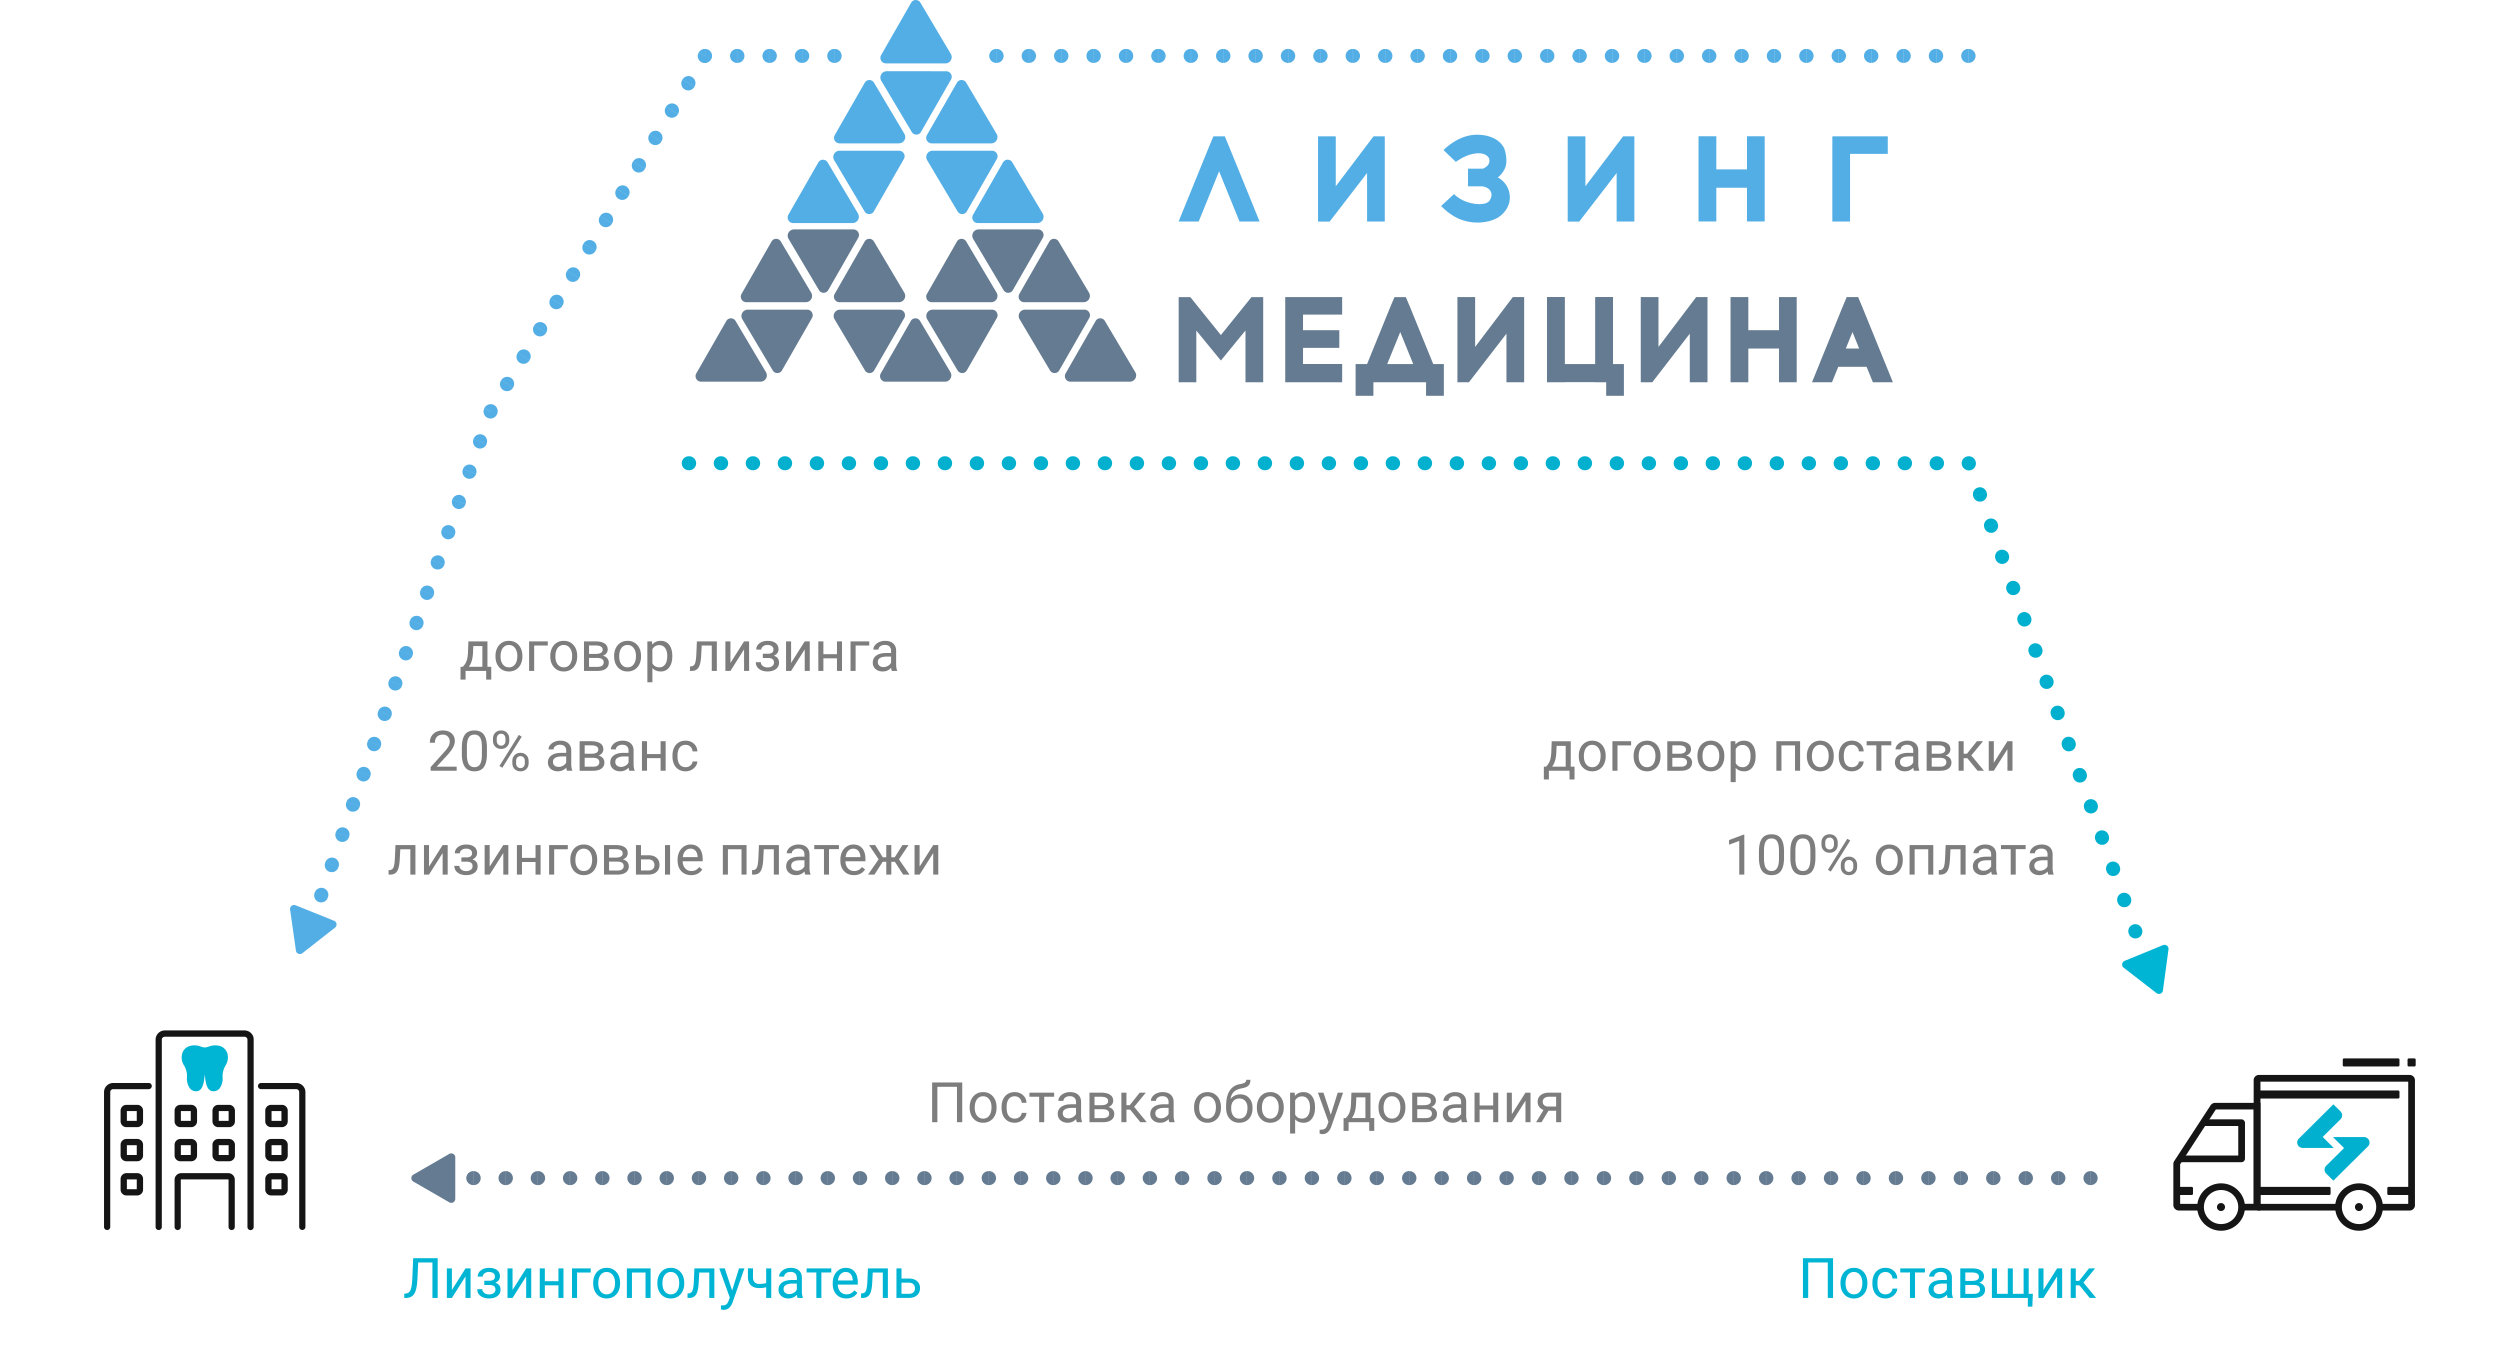 <svg width="626" height="338" fill="none" xmlns="http://www.w3.org/2000/svg"><g filter="url(#filter0_d_2853_2449)"><circle cx="51" cy="286" r="45" fill="#fff"/></g><g filter="url(#filter1_d_2853_2449)"><circle cx="575" cy="286" r="45" fill="#fff"/></g><g clip-path="url(#clip0_2853_2449)"><path d="M61.242 258.02H41.279a2.314 2.314 0 00-2.318 2.299v46.908a.778.778 0 001.558 0v-46.888c0-.406.331-.735.74-.735h19.963c.41 0 .74.329.74.735v46.907a.779.779 0 001.558 0v-46.907c.04-1.276-.993-2.3-2.278-2.319zm-23.996 13.161h-8.882a2.302 2.302 0 00-2.317 2.3v33.745c0 .426.35.773.779.773a.778.778 0 00.779-.773v-33.765c0-.406.331-.734.74-.734h8.881a.778.778 0 00.78-.773c0-.425-.312-.773-.76-.773zm36.934 0h-8.803a.778.778 0 00-.78.773c0 .425.351.773.78.773h8.803c.409 0 .74.328.74.734v33.746a.778.778 0 001.558 0v-33.746a2.293 2.293 0 00-2.298-2.28z" fill="#151515"/><path d="M34.363 285.193h-2.707c-.798 0-1.46.657-1.46 1.45v2.686c0 .793.662 1.45 1.46 1.45h2.707c.799 0 1.46-.657 1.46-1.45v-2.686c0-.793-.642-1.45-1.46-1.45zm-.117 4.02h-2.473v-2.454h2.473v2.454zm.117 4.543h-2.707c-.798 0-1.46.657-1.46 1.449v2.687c0 .792.662 1.449 1.46 1.449h2.707c.799 0 1.46-.657 1.46-1.449v-2.687a1.44 1.44 0 00-1.46-1.449zm-.117 4.02h-2.473v-2.455h2.473v2.455zm36.344-12.583h-2.707c-.799 0-1.461.657-1.461 1.45v2.686c0 .793.662 1.45 1.46 1.45h2.708c.798 0 1.46-.657 1.46-1.45v-2.686c0-.793-.662-1.45-1.46-1.45zm-.117 4.02h-2.474v-2.454h2.474v2.454zm.117 4.543h-2.707c-.799 0-1.461.657-1.461 1.449v2.687c0 .792.662 1.449 1.46 1.449h2.708c.798 0 1.46-.657 1.46-1.449v-2.687c0-.811-.662-1.449-1.46-1.449zm-.117 4.02h-2.474v-2.455h2.474v2.455zm-36.11-21.126h-2.707c-.798 0-1.46.658-1.46 1.45v2.686c0 .793.662 1.45 1.46 1.45h2.707c.799 0 1.46-.657 1.46-1.45V278.1c0-.792-.642-1.45-1.46-1.45zm-.117 4.02h-2.473v-2.454h2.473v2.454zm9.469 8.659c0 .793.662 1.45 1.46 1.45h2.708c.798 0 1.46-.657 1.46-1.45v-2.686c0-.793-.662-1.45-1.46-1.45h-2.707c-.799 0-1.461.657-1.461 1.45v2.686zm1.577-2.57h2.474v2.454h-2.474v-2.454zm-1.577-8.659v2.686c0 .793.662 1.45 1.46 1.45h2.708c.798 0 1.46-.657 1.46-1.45V278.1c0-.792-.662-1.45-1.46-1.45h-2.707c-.818 0-1.461.658-1.461 1.45zm1.577.116h2.474v2.454h-2.474v-2.454zm12.079 6.977h-2.707c-.799 0-1.46.657-1.46 1.45v2.686c0 .793.661 1.45 1.46 1.45h2.707c.798 0 1.46-.657 1.46-1.45v-2.686c-.019-.793-.662-1.45-1.46-1.45zm-.117 4.02h-2.473v-2.454h2.473v2.454zm.117-12.563h-2.707c-.799 0-1.46.658-1.46 1.45v2.686c0 .793.661 1.45 1.46 1.45h2.707c.798 0 1.46-.657 1.46-1.45V278.1c-.019-.792-.662-1.45-1.46-1.45zm-.117 4.02h-2.473v-2.454h2.473v2.454zm13.336-4.02h-2.707c-.799 0-1.461.658-1.461 1.45v2.686c0 .793.662 1.45 1.46 1.45h2.708c.798 0 1.46-.657 1.46-1.45V278.1c0-.792-.662-1.45-1.46-1.45zm-.117 4.02h-2.474v-2.454h2.474v2.454z" fill="#151515"/><path d="M47.67 272.67c.389.387.915.599 1.48.58 1.81 0 1.967-2.822 2.123-4.233.019 0-.02 0 0 0 .155 1.392.311 4.233 2.122 4.233a2.05 2.05 0 001.48-.58 4.086 4.086 0 00.858-2.976 5.288 5.288 0 01.76-2.919c.583-.928.74-2.068.408-3.112a2.803 2.803 0 00-1.636-1.681 4.376 4.376 0 00-3.019.097 3.98 3.98 0 01-.954.212 3.239 3.239 0 01-.954-.212 4.376 4.376 0 00-3.02-.097 2.786 2.786 0 00-1.655 1.681 3.732 3.732 0 00.41 3.112c.525.87.798 1.894.759 2.919a4.01 4.01 0 00.837 2.976z" fill="#00B4D3"/><path d="M57.153 293.756H45.39c-.916 0-1.675.734-1.675 1.662v11.809a.778.778 0 001.558 0v-11.809c0-.058.039-.097.097-.097h11.764c.058 0 .097.039.097.097v11.809a.778.778 0 001.558 0v-11.809a1.623 1.623 0 00-1.636-1.662z" fill="#151515"/></g><path d="M565.664 303.116h20.109v-1.669h-19.754v-30.596h37.001v30.596h-7.09v1.669h7.445c.73 0 1.328-.593 1.328-1.317v-31.32c0-.723-.598-1.317-1.328-1.317h-37.73c-.729 0-1.328.594-1.328 1.317v31.32a1.356 1.356 0 001.347 1.317z" fill="#151515"/><path d="M565.642 275.081h34.868a.326.326 0 00.318-.315v-1.392a.326.326 0 00-.318-.315h-34.849a.326.326 0 00-.318.315v1.392c0 .185.131.315.299.315zm21.306-8.034h13.562a.327.327 0 00.318-.316v-1.391a.327.327 0 00-.318-.316h-13.562a.327.327 0 00-.318.316v1.391c0 .167.131.316.318.316zM544.86 299.22h3.947a.327.327 0 00.318-.316v-1.391a.327.327 0 00-.318-.316h-3.947a.327.327 0 00-.318.316v1.391c0 .186.15.316.318.316zm20.502 0h17.902a.327.327 0 00.318-.316v-1.391a.327.327 0 00-.318-.316h-17.902a.327.327 0 00-.318.316v1.391c0 .186.15.316.318.316zm32.735 0h5.425a.327.327 0 00.318-.316v-1.391a.327.327 0 00-.318-.316h-5.425a.327.327 0 00-.318.316v1.391c0 .186.131.316.318.316zm5.069-32.173h1.403a.327.327 0 00.318-.316v-1.391a.327.327 0 00-.318-.316h-1.403a.327.327 0 00-.318.316v1.391c0 .167.131.316.318.316z" fill="#151515"/><path d="M581.599 284.692l4.471-4.434a1.37 1.37 0 000-1.948l-1.796-1.782-8.642 8.572c-.879.872-.262 2.338.973 2.338h7.763l-2.769-2.746z" fill="#00B0CE"/><path d="M591.946 284.729h-7.763l2.769 2.747-4.471 4.434a1.37 1.37 0 000 1.948l1.796 1.781 8.642-8.572c.879-.872.262-2.338-.973-2.338z" fill="#00B0CE"/><path d="M590.706 308.181c3.292 0 5.985-2.671 5.985-5.937 0-3.266-2.693-5.937-5.985-5.937-3.293 0-5.986 2.671-5.986 5.937 0 3.266 2.675 5.937 5.986 5.937zm0-10.204c2.375 0 4.302 1.911 4.302 4.267 0 2.356-1.927 4.268-4.302 4.268-2.376 0-4.303-1.912-4.303-4.268s1.927-4.267 4.303-4.267z" fill="#151515"/><path d="M590.685 303.246c-.558 0-1.01-.449-1.01-1.002 0-.553.452-1.002 1.01-1.002s1.01.449 1.01 1.002c0 .553-.452 1.002-1.01 1.002zm-34.526 4.935c3.292 0 5.986-2.671 5.986-5.937 0-3.266-2.694-5.937-5.986-5.937-3.293 0-5.986 2.671-5.986 5.937 0 3.266 2.693 5.937 5.986 5.937zm0-10.204c2.375 0 4.302 1.911 4.302 4.267 0 2.356-1.927 4.268-4.302 4.268-2.376 0-4.303-1.912-4.303-4.268s1.927-4.267 4.303-4.267z" fill="#151515"/><path d="M556.138 303.246c-.558 0-1.01-.449-1.01-1.002 0-.553.452-1.002 1.01-1.002s1.01.449 1.01 1.002c0 .553-.452 1.002-1.01 1.002z" fill="#151515"/><path d="M545.607 303.117h5.201v-1.67h-4.901v-9.908l8.941-13.73h9.484v23.619h-2.544v1.67h4.228v-26.941H554.68a1.4 1.4 0 00-1.16.631l-9.091 13.934a1.33 1.33 0 00-.224.743v10.297a1.4 1.4 0 001.402 1.355z" fill="#151515"/><path d="M545.852 291.019h15.376a.915.915 0 00.917-.909v-8.924a.915.915 0 00-.917-.91H551.8v1.67h8.661v7.403h-14.609v1.67z" fill="#151515"/><path d="M115.896 166.968l.437-.54c.492-.638.772-1.595.841-2.871l.116-2.953h4.765v6.364h.95v3.206h-1.265V168h-5.161v2.174h-1.265l.007-3.206h.575zm1.497 0h3.397v-5.196h-2.276l-.076 1.764c-.077 1.472-.426 2.616-1.045 3.432zm6.678-2.735c0-.724.142-1.376.424-1.955a3.226 3.226 0 011.19-1.34c.51-.314 1.091-.471 1.743-.471 1.007 0 1.82.348 2.44 1.046.625.697.937 1.624.937 2.782v.089c0 .72-.139 1.367-.417 1.941a3.117 3.117 0 01-1.183 1.333c-.51.319-1.098.479-1.764.479-1.002 0-1.816-.349-2.44-1.046-.62-.697-.93-1.62-.93-2.769v-.089zm1.272.151c0 .82.189 1.479.567 1.975.383.497.893.745 1.531.745.643 0 1.153-.25 1.532-.751.378-.506.567-1.213.567-2.12 0-.811-.194-1.467-.581-1.968-.383-.506-.893-.759-1.531-.759-.625 0-1.128.248-1.511.745s-.574 1.208-.574 2.133zm11.826-2.735h-3.411V168h-1.272v-7.396h4.683v1.045zm.629 2.584c0-.724.141-1.376.424-1.955.287-.578.683-1.025 1.189-1.34.511-.314 1.092-.471 1.743-.471 1.007 0 1.821.348 2.441 1.046.624.697.936 1.624.936 2.782v.089c0 .72-.139 1.367-.417 1.941a3.109 3.109 0 01-1.182 1.333c-.511.319-1.099.479-1.764.479-1.003 0-1.816-.349-2.44-1.046-.62-.697-.93-1.62-.93-2.769v-.089zm1.271.151c0 .82.189 1.479.568 1.975.383.497.893.745 1.531.745.643 0 1.153-.25 1.531-.751.378-.506.568-1.213.568-2.12 0-.811-.194-1.467-.581-1.968-.383-.506-.894-.759-1.532-.759-.624 0-1.128.248-1.51.745-.383.497-.575 1.208-.575 2.133zm7.164 3.616v-7.396h2.885c.985 0 1.739.173 2.263.519.529.342.793.845.793 1.511 0 .342-.103.651-.308.929-.205.274-.508.484-.909.629.447.105.804.31 1.073.616.274.305.41.67.41 1.093 0 .679-.25 1.199-.752 1.559-.496.36-1.2.54-2.112.54h-3.343zm1.265-3.247v2.228h2.092c.528 0 .923-.098 1.182-.293.265-.196.397-.472.397-.828 0-.738-.542-1.107-1.627-1.107h-2.044zm0-1.012h1.634c1.185 0 1.777-.346 1.777-1.039s-.56-1.05-1.681-1.073h-1.73v2.112zm6.282.492c0-.724.142-1.376.424-1.955a3.226 3.226 0 011.19-1.34c.51-.314 1.091-.471 1.743-.471 1.007 0 1.82.348 2.44 1.046.624.697.937 1.624.937 2.782v.089c0 .72-.139 1.367-.417 1.941a3.117 3.117 0 01-1.183 1.333c-.51.319-1.098.479-1.764.479-1.002 0-1.816-.349-2.44-1.046-.62-.697-.93-1.62-.93-2.769v-.089zm1.272.151c0 .82.189 1.479.567 1.975.383.497.893.745 1.531.745.643 0 1.153-.25 1.532-.751.378-.506.567-1.213.567-2.12 0-.811-.194-1.467-.581-1.968-.383-.506-.893-.759-1.531-.759-.625 0-1.128.248-1.511.745s-.574 1.208-.574 2.133zm13.296 0c0 1.125-.258 2.032-.773 2.72-.515.689-1.212 1.033-2.092 1.033-.897 0-1.604-.285-2.119-.855v3.562H162.1v-10.24h1.155l.061.82c.515-.638 1.231-.957 2.147-.957.889 0 1.59.335 2.105 1.005.52.67.78 1.602.78 2.796v.116zm-1.265-.144c0-.834-.178-1.492-.533-1.975-.356-.483-.843-.725-1.463-.725-.766 0-1.34.34-1.723 1.019v3.534c.379.674.957 1.011 1.737 1.011.606 0 1.087-.239 1.442-.717.36-.483.54-1.199.54-2.147zm12.414-3.636V168h-1.271v-6.351h-2.516l-.15 2.769c-.082 1.271-.297 2.181-.643 2.728-.342.546-.886.831-1.634.854h-.506v-1.114l.363-.028c.41-.045.704-.282.881-.711.178-.428.292-1.221.342-2.378l.137-3.165h4.997zm6.815 0h1.265V168h-1.265v-5.394L182.901 168h-1.264v-7.396h1.264v5.4l3.411-5.4zm7.363 2.023a.972.972 0 00-.397-.82c-.264-.205-.626-.308-1.087-.308-.446 0-.82.116-1.121.349-.296.232-.444.506-.444.82h-1.258c0-.643.269-1.169.807-1.579.538-.41 1.21-.615 2.016-.615.866 0 1.541.186 2.024.56.483.369.724.898.724 1.586 0 .333-.1.638-.3.916-.201.278-.486.499-.855.663.862.292 1.292.866 1.292 1.723 0 .679-.262 1.217-.786 1.613-.524.397-1.224.595-2.099.595-.852 0-1.556-.207-2.112-.622-.551-.419-.827-.985-.827-1.696h1.258c0 .361.159.67.478.93.324.255.725.383 1.203.383.483 0 .873-.112 1.169-.335.297-.223.445-.513.445-.868 0-.415-.126-.711-.376-.889-.246-.182-.631-.273-1.156-.273h-1.264v-1.067h1.374c.861-.022 1.292-.378 1.292-1.066zm7.827-2.023h1.265V168h-1.265v-5.394L198.091 168h-1.265v-7.396h1.265v5.4l3.411-5.4zM210.84 168h-1.265v-3.158h-3.397V168h-1.272v-7.396h1.272v3.206h3.397v-3.206h1.265V168zm6.815-6.351h-3.411V168h-1.271v-7.396h4.682v1.045zm5.667 6.351c-.073-.146-.132-.406-.177-.779-.588.61-1.29.916-2.106.916-.729 0-1.328-.205-1.798-.616-.465-.414-.697-.938-.697-1.572 0-.77.292-1.367.875-1.791.588-.428 1.413-.642 2.475-.642h1.23v-.581c0-.442-.132-.793-.396-1.053-.265-.264-.654-.397-1.169-.397-.452 0-.83.114-1.135.342-.306.228-.458.504-.458.827h-1.272c0-.369.13-.724.39-1.066a2.7 2.7 0 011.066-.82 3.608 3.608 0 011.484-.301c.852 0 1.52.214 2.003.642.483.424.733 1.01.752 1.757v3.405c0 .679.086 1.219.259 1.62V168h-1.326zm-2.098-.964c.396 0 .772-.102 1.128-.307.355-.206.613-.472.772-.8v-1.518h-.991c-1.55 0-2.324.454-2.324 1.36 0 .397.132.707.396.93.264.223.604.335 1.019.335zM114.349 193h-6.522v-.909l3.445-3.828c.511-.579.862-1.048 1.053-1.409a2.35 2.35 0 00.294-1.127c0-.52-.157-.946-.472-1.279-.314-.332-.733-.499-1.257-.499-.629 0-1.119.18-1.47.54-.346.356-.52.852-.52 1.49h-1.264c0-.916.294-1.656.882-2.221.592-.565 1.383-.848 2.372-.848.925 0 1.656.244 2.194.732.538.483.807 1.128.807 1.934 0 .98-.625 2.147-1.873 3.5l-2.666 2.892h4.997V193zm7.581-4.245c0 1.481-.253 2.582-.759 3.302-.506.72-1.297 1.08-2.372 1.08-1.062 0-1.848-.351-2.359-1.053-.51-.706-.774-1.759-.793-3.158v-1.689c0-1.463.253-2.549.759-3.26.506-.711 1.299-1.067 2.379-1.067 1.071 0 1.86.344 2.365 1.032.506.684.766 1.741.78 3.172v1.641zm-1.265-1.73c0-1.071-.15-1.85-.451-2.337-.301-.493-.777-.739-1.429-.739-.647 0-1.119.244-1.415.732-.296.487-.449 1.237-.458 2.249v2.023c0 1.076.155 1.871.465 2.386.314.51.788.765 1.422.765.624 0 1.087-.241 1.388-.724.305-.483.464-1.244.478-2.283v-2.072zm2.775-2.064c0-.597.19-1.089.568-1.477.383-.387.873-.581 1.47-.581.606 0 1.096.196 1.469.588.379.388.568.891.568 1.511v.485c0 .602-.192 1.094-.575 1.477-.378.378-.861.567-1.449.567-.592 0-1.082-.189-1.47-.567-.387-.383-.581-.891-.581-1.525v-.478zm.944.526c0 .356.1.65.301.882.2.228.469.342.806.342.324 0 .584-.112.78-.335.2-.223.3-.529.3-.916v-.499c0-.356-.098-.649-.294-.882-.196-.232-.462-.349-.799-.349-.338 0-.604.117-.8.349-.196.233-.294.536-.294.909v.499zm3.903 5.073c0-.597.189-1.087.567-1.47.383-.388.873-.581 1.47-.581s1.087.191 1.47.574c.383.383.574.891.574 1.524v.486c0 .597-.191 1.089-.574 1.476-.378.383-.864.575-1.456.575-.593 0-1.082-.19-1.47-.568-.387-.383-.581-.891-.581-1.524v-.492zm.943.533c0 .36.101.656.301.888.201.228.47.342.807.342.328 0 .59-.111.786-.335.196-.228.294-.535.294-.923v-.505c0-.36-.1-.654-.301-.882-.196-.228-.46-.342-.793-.342-.323 0-.588.114-.793.342-.2.223-.301.526-.301.909v.506zm-3.452 1.155l-.717-.451 4.86-7.779.718.451-4.861 7.779zm16.195.752c-.073-.146-.133-.406-.178-.779-.588.61-1.29.916-2.106.916-.729 0-1.328-.205-1.797-.616a2.014 2.014 0 01-.698-1.572c0-.77.292-1.367.875-1.791.588-.428 1.413-.642 2.475-.642h1.23v-.581c0-.442-.132-.793-.396-1.053-.264-.264-.654-.397-1.169-.397-.451 0-.829.114-1.135.342-.305.228-.458.504-.458.827h-1.271c0-.369.13-.724.389-1.066.265-.346.62-.62 1.067-.82a3.6 3.6 0 011.483-.301c.852 0 1.52.214 2.003.642.483.424.734 1.01.752 1.757v3.405c0 .679.087 1.219.26 1.62V193h-1.326zm-2.099-.964c.397 0 .772-.102 1.128-.307.355-.206.613-.472.772-.8v-1.518h-.991c-1.549 0-2.324.454-2.324 1.36 0 .397.132.707.396.93.265.223.604.335 1.019.335zm5.264.964v-7.396h2.884c.985 0 1.739.173 2.263.519.529.342.793.845.793 1.511 0 .342-.102.651-.307.929-.206.274-.509.484-.91.629.447.105.805.31 1.074.616.273.305.41.67.41 1.093 0 .679-.251 1.199-.752 1.559-.497.36-1.201.54-2.113.54h-3.342zm1.264-3.247v2.228h2.092c.529 0 .923-.098 1.183-.293.264-.196.396-.472.396-.828 0-.738-.542-1.107-1.627-1.107h-2.044zm0-1.012h1.634c1.185 0 1.777-.346 1.777-1.039s-.56-1.05-1.681-1.073h-1.73v2.112zM157.586 193c-.073-.146-.132-.406-.178-.779-.588.61-1.29.916-2.105.916-.729 0-1.329-.205-1.798-.616-.465-.414-.697-.938-.697-1.572 0-.77.291-1.367.875-1.791.588-.428 1.412-.642 2.474-.642h1.231v-.581c0-.442-.132-.793-.397-1.053-.264-.264-.654-.397-1.169-.397-.451 0-.829.114-1.134.342-.306.228-.459.504-.459.827h-1.271c0-.369.13-.724.39-1.066.264-.346.619-.62 1.066-.82a3.604 3.604 0 011.483-.301c.853 0 1.52.214 2.003.642.483.424.734 1.01.752 1.757v3.405c0 .679.087 1.219.26 1.62V193h-1.326zm-2.099-.964a2.22 2.22 0 001.128-.307c.356-.206.613-.472.773-.8v-1.518h-.992c-1.549 0-2.324.454-2.324 1.36 0 .397.132.707.397.93.264.223.604.335 1.018.335zm11.191.964h-1.265v-3.158h-3.397V193h-1.272v-7.396h1.272v3.206h3.397v-3.206h1.265V193zm5.004-.896c.451 0 .845-.136 1.182-.41.337-.273.524-.615.561-1.025h1.196a2.302 2.302 0 01-.437 1.21 2.876 2.876 0 01-1.08.916 3.087 3.087 0 01-1.422.342c-1.008 0-1.81-.335-2.407-1.005-.592-.675-.888-1.595-.888-2.762v-.212c0-.72.132-1.36.396-1.921.265-.56.643-.995 1.135-1.305.497-.31 1.082-.465 1.757-.465.829 0 1.517.248 2.064.745.552.497.846 1.142.882 1.934h-1.196c-.037-.478-.219-.87-.547-1.175-.324-.31-.725-.465-1.203-.465-.643 0-1.142.232-1.497.697-.351.46-.527 1.128-.527 2.003v.239c0 .853.176 1.509.527 1.969.351.46.852.69 1.504.69zm-67.661 19.5V219h-1.272v-6.351h-2.516l-.15 2.769c-.082 1.271-.296 2.181-.643 2.728-.341.546-.886.831-1.633.854H97.3v-1.114l.362-.028c.41-.045.704-.282.882-.711.178-.428.292-1.221.342-2.378l.136-3.165h4.998zm6.815 0h1.265V219h-1.265v-5.394L107.425 219h-1.265v-7.396h1.265v5.4l3.411-5.4zm7.362 2.023a.974.974 0 00-.396-.82c-.265-.205-.627-.308-1.087-.308-.447 0-.82.116-1.121.349-.296.232-.445.506-.445.82h-1.257c0-.643.268-1.169.806-1.579.538-.41 1.21-.615 2.017-.615.866 0 1.54.186 2.023.56.483.369.725.898.725 1.586 0 .333-.1.638-.301.916-.2.278-.485.499-.854.663.861.292 1.292.866 1.292 1.723 0 .679-.262 1.217-.787 1.613-.524.397-1.223.595-2.098.595-.852 0-1.556-.207-2.112-.622-.552-.419-.828-.985-.828-1.696h1.258c0 .361.16.67.479.93.323.255.724.383 1.203.383.483 0 .873-.112 1.169-.335a1.04 1.04 0 00.444-.868c0-.415-.125-.711-.376-.889-.246-.182-.631-.273-1.155-.273h-1.265v-1.067h1.374c.862-.022 1.292-.378 1.292-1.066zm7.827-2.023h1.265V219h-1.265v-5.394L122.614 219h-1.264v-7.396h1.264v5.4l3.411-5.4zm9.338 7.396h-1.264v-3.158h-3.398V219h-1.271v-7.396h1.271v3.206h3.398v-3.206h1.264V219zm6.816-6.351h-3.411V219h-1.272v-7.396h4.683v1.045zm.629 2.584c0-.724.141-1.376.423-1.955.288-.578.684-1.025 1.19-1.34.51-.314 1.091-.471 1.743-.471 1.007 0 1.821.348 2.44 1.046.625.697.937 1.624.937 2.782v.089c0 .72-.139 1.367-.417 1.941a3.11 3.11 0 01-1.183 1.333c-.51.319-1.098.479-1.763.479-1.003 0-1.816-.349-2.441-1.046-.619-.697-.929-1.62-.929-2.769v-.089zm1.271.151c0 .82.189 1.479.567 1.975.383.497.894.745 1.532.745.642 0 1.153-.25 1.531-.751.378-.506.567-1.213.567-2.12 0-.811-.193-1.467-.581-1.968-.383-.506-.893-.759-1.531-.759-.624 0-1.128.248-1.511.745-.382.497-.574 1.208-.574 2.133zm7.164 3.616v-7.396h2.885c.984 0 1.739.173 2.263.519.528.342.793.845.793 1.511 0 .342-.103.651-.308.929-.205.274-.508.484-.909.629.446.105.804.31 1.073.616.273.305.41.67.41 1.093 0 .679-.25 1.199-.752 1.559-.497.36-1.201.54-2.112.54h-3.343zm1.265-3.247v2.228h2.092c.528 0 .922-.098 1.182-.293.265-.196.397-.472.397-.828 0-.738-.543-1.107-1.627-1.107h-2.044zm0-1.012h1.634c1.184 0 1.777-.346 1.777-1.039s-.561-1.05-1.682-1.073h-1.729v2.112zm7.998-.588h1.921c.838.009 1.501.228 1.989.657.488.428.731 1.009.731 1.743 0 .738-.25 1.33-.751 1.777-.502.447-1.176.67-2.024.67h-3.131v-7.396h1.265v2.549zm7.28 4.847h-1.271v-7.396h1.271V219zm-7.28-3.814v2.782h1.88c.474 0 .841-.121 1.1-.363.26-.246.39-.581.39-1.004 0-.411-.128-.746-.383-1.005-.25-.265-.604-.401-1.059-.41h-1.928zm12.557 3.951c-1.002 0-1.818-.328-2.447-.985-.629-.66-.943-1.542-.943-2.645v-.233c0-.733.139-1.387.417-1.962a3.281 3.281 0 011.176-1.353 2.954 2.954 0 011.64-.492c.962 0 1.709.317 2.242.95.534.633.8 1.54.8 2.721v.526h-5.01c.018.729.23 1.319.635 1.771.41.446.93.669 1.559.669.446 0 .825-.091 1.135-.273a2.85 2.85 0 00.813-.725l.773.602c-.62.952-1.55 1.429-2.79 1.429zm-.157-6.631c-.51 0-.939.187-1.285.56-.346.37-.56.889-.642 1.559h3.705v-.096c-.037-.642-.21-1.139-.52-1.49-.31-.355-.729-.533-1.258-.533zM186.94 219h-1.264v-6.351h-3.405V219H181v-7.396h5.94V219zm8.094-7.396V219h-1.271v-6.351h-2.516l-.15 2.769c-.082 1.271-.297 2.181-.643 2.728-.342.546-.886.831-1.634.854h-.506v-1.114l.363-.028c.41-.045.704-.282.882-.711.177-.428.291-1.221.341-2.378l.137-3.165h4.997zm6.597 7.396c-.073-.146-.132-.406-.178-.779-.588.61-1.29.916-2.105.916-.73 0-1.329-.205-1.798-.616-.465-.414-.697-.938-.697-1.572 0-.77.291-1.367.875-1.791.587-.428 1.412-.642 2.474-.642h1.231v-.581c0-.442-.133-.793-.397-1.053-.264-.264-.654-.397-1.169-.397-.451 0-.829.114-1.135.342-.305.228-.458.504-.458.827h-1.271c0-.369.13-.724.39-1.066.264-.346.619-.62 1.066-.82a3.604 3.604 0 011.483-.301c.853 0 1.52.214 2.003.642.483.424.734 1.01.752 1.757v3.405c0 .679.087 1.219.26 1.62V219h-1.326zm-2.099-.964a2.22 2.22 0 001.128-.307c.356-.206.613-.472.773-.8v-1.518h-.992c-1.549 0-2.324.454-2.324 1.36 0 .397.132.707.397.93.264.223.604.335 1.018.335zm10.534-5.407h-2.481V219h-1.265v-6.371h-2.433v-1.025h6.179v1.025zm3.753 6.508c-1.002 0-1.818-.328-2.447-.985-.629-.66-.943-1.542-.943-2.645v-.233c0-.733.139-1.387.417-1.962a3.286 3.286 0 011.175-1.353 2.96 2.96 0 011.641-.492c.962 0 1.709.317 2.242.95.534.633.8 1.54.8 2.721v.526h-5.011c.019.729.231 1.319.636 1.771.41.446.93.669 1.559.669.446 0 .825-.091 1.134-.273a2.84 2.84 0 00.814-.725l.772.602c-.619.952-1.549 1.429-2.789 1.429zm-.157-6.631c-.51 0-.939.187-1.285.56-.346.37-.561.889-.643 1.559h3.705v-.096c-.036-.642-.209-1.139-.519-1.49-.31-.355-.729-.533-1.258-.533zm10.411 3.281h-.888V219h-1.265v-3.213h-.889L218.96 219h-1.6l2.646-3.828-2.393-3.568h1.532l1.907 3.062h.868v-3.062h1.265v3.062h.861l1.921-3.062h1.531l-2.399 3.575 2.645 3.821h-1.599l-2.072-3.213zm9.605-4.183h1.264V219h-1.264v-5.394L230.267 219h-1.265v-7.396h1.265v5.4l3.411-5.4zM240.946 281h-1.319v-8.873h-4.908V281h-1.313v-9.953h7.54V281zm1.86-3.767c0-.724.141-1.376.423-1.955.288-.578.684-1.025 1.19-1.34.51-.314 1.091-.471 1.743-.471 1.007 0 1.821.348 2.441 1.046.624.697.936 1.624.936 2.782v.089c0 .72-.139 1.367-.417 1.941a3.11 3.11 0 01-1.183 1.333c-.51.319-1.098.479-1.763.479-1.003 0-1.816-.349-2.441-1.046-.619-.697-.929-1.62-.929-2.769v-.089zm1.271.151c0 .82.189 1.479.568 1.975.382.497.893.745 1.531.745.642 0 1.153-.25 1.531-.751.378-.506.567-1.213.567-2.12 0-.811-.193-1.467-.581-1.968-.382-.506-.893-.759-1.531-.759-.624 0-1.128.248-1.511.745-.382.497-.574 1.208-.574 2.133zm10.015 2.72c.451 0 .845-.136 1.182-.41.338-.273.525-.615.561-1.025h1.196a2.294 2.294 0 01-.437 1.21 2.876 2.876 0 01-1.08.916 3.087 3.087 0 01-1.422.342c-1.007 0-1.809-.335-2.406-1.005-.593-.675-.889-1.595-.889-2.762v-.212c0-.72.132-1.36.396-1.921.265-.56.643-.995 1.135-1.305.497-.31 1.082-.465 1.757-.465.829 0 1.518.248 2.064.745.552.497.846 1.142.882 1.934h-1.196c-.036-.478-.219-.87-.547-1.175-.323-.31-.725-.465-1.203-.465-.643 0-1.142.232-1.497.697-.351.46-.526 1.128-.526 2.003v.239c0 .853.175 1.509.526 1.969.351.46.852.69 1.504.69zm9.857-5.475h-2.481V281h-1.265v-6.371h-2.433v-1.025h6.179v1.025zm5.688 6.371c-.073-.146-.132-.406-.178-.779-.588.61-1.29.916-2.105.916-.73 0-1.329-.205-1.798-.616a2.014 2.014 0 01-.698-1.572c0-.77.292-1.367.875-1.791.588-.428 1.413-.642 2.475-.642h1.23v-.581c0-.442-.132-.793-.396-1.053-.264-.264-.654-.397-1.169-.397-.451 0-.829.114-1.135.342-.305.228-.458.504-.458.827h-1.271c0-.369.13-.724.389-1.066.265-.346.62-.62 1.067-.82a3.6 3.6 0 011.483-.301c.852 0 1.52.214 2.003.642.483.424.734 1.01.752 1.757v3.405c0 .679.087 1.219.26 1.62V281h-1.326zm-2.099-.964a2.22 2.22 0 001.128-.307c.355-.206.613-.472.772-.8v-1.518h-.991c-1.549 0-2.324.454-2.324 1.36 0 .397.132.707.397.93.264.223.603.335 1.018.335zm5.264.964v-7.396h2.885c.984 0 1.738.173 2.262.519.529.342.793.845.793 1.511 0 .342-.102.651-.307.929-.206.274-.509.484-.91.629.447.105.805.31 1.074.616.273.305.41.67.41 1.093 0 .679-.251 1.199-.752 1.559-.497.36-1.201.54-2.112.54h-3.343zm1.264-3.247v2.228h2.092c.529 0 .923-.098 1.183-.293.264-.196.396-.472.396-.828 0-.738-.542-1.107-1.627-1.107h-2.044zm0-1.012h1.634c1.185 0 1.778-.346 1.778-1.039s-.561-1.05-1.682-1.073h-1.73v2.112zm8.921 1.108h-.923V281h-1.271v-7.396h1.271v3.13h.828l2.488-3.13h1.531l-2.926 3.554 3.172 3.842h-1.606l-2.564-3.151zm9.824 3.151c-.073-.146-.133-.406-.178-.779-.588.61-1.29.916-2.106.916-.729 0-1.328-.205-1.798-.616a2.016 2.016 0 01-.697-1.572c0-.77.292-1.367.875-1.791.588-.428 1.413-.642 2.475-.642h1.23v-.581c0-.442-.132-.793-.396-1.053-.265-.264-.654-.397-1.169-.397-.451 0-.83.114-1.135.342-.305.228-.458.504-.458.827h-1.271c0-.369.129-.724.389-1.066.265-.346.62-.62 1.067-.82a3.6 3.6 0 011.483-.301c.852 0 1.52.214 2.003.642.483.424.734 1.01.752 1.757v3.405c0 .679.087 1.219.26 1.62V281h-1.326zm-2.099-.964c.396 0 .772-.102 1.128-.307.355-.206.613-.472.772-.8v-1.518h-.991c-1.549 0-2.324.454-2.324 1.36 0 .397.132.707.396.93.265.223.604.335 1.019.335zm8.285-2.803c0-.724.141-1.376.424-1.955.287-.578.683-1.025 1.189-1.34.511-.314 1.092-.471 1.744-.471 1.007 0 1.82.348 2.44 1.046.624.697.936 1.624.936 2.782v.089c0 .72-.139 1.367-.417 1.941a3.109 3.109 0 01-1.182 1.333c-.511.319-1.098.479-1.764.479-1.002 0-1.816-.349-2.44-1.046-.62-.697-.93-1.62-.93-2.769v-.089zm1.272.151c0 .82.189 1.479.567 1.975.383.497.893.745 1.531.745.643 0 1.153-.25 1.531-.751.379-.506.568-1.213.568-2.12 0-.811-.194-1.467-.581-1.968-.383-.506-.893-.759-1.531-.759-.625 0-1.128.248-1.511.745s-.574 1.208-.574 2.133zm10.294-3.357c.93 0 1.673.313 2.229.937.561.62.841 1.438.841 2.454v.116c0 .697-.135 1.322-.404 1.873a3.006 3.006 0 01-1.162 1.279c-.501.3-1.08.451-1.736.451-.993 0-1.793-.331-2.399-.991-.606-.666-.91-1.557-.91-2.673v-.616c0-1.554.288-2.789.862-3.705.579-.916 1.431-1.474 2.556-1.674.638-.114 1.069-.253 1.292-.417a.794.794 0 00.335-.677h1.039c0 .569-.129 1.014-.389 1.333-.255.319-.666.544-1.231.677l-.943.211c-.752.178-1.317.479-1.695.903-.374.419-.618.98-.732 1.681.67-.774 1.486-1.162 2.447-1.162zm-.246 1.039c-.619 0-1.112.21-1.476.629-.365.415-.547.992-.547 1.73v.109c0 .793.182 1.422.547 1.887.369.46.866.69 1.49.69.629 0 1.126-.232 1.49-.697.365-.465.547-1.144.547-2.037 0-.697-.184-1.256-.554-1.675-.364-.424-.863-.636-1.497-.636zm4.403 2.167c0-.724.141-1.376.424-1.955.287-.578.683-1.025 1.189-1.34.51-.314 1.091-.471 1.743-.471 1.007 0 1.821.348 2.441 1.046.624.697.936 1.624.936 2.782v.089c0 .72-.139 1.367-.417 1.941a3.115 3.115 0 01-1.182 1.333c-.511.319-1.099.479-1.764.479-1.003 0-1.816-.349-2.441-1.046-.619-.697-.929-1.62-.929-2.769v-.089zm1.271.151c0 .82.189 1.479.568 1.975.382.497.893.745 1.531.745.642 0 1.153-.25 1.531-.751.378-.506.567-1.213.567-2.12 0-.811-.193-1.467-.581-1.968-.382-.506-.893-.759-1.531-.759-.624 0-1.128.248-1.511.745-.382.497-.574 1.208-.574 2.133zm13.296 0c0 1.125-.257 2.032-.772 2.72-.515.689-1.213 1.033-2.092 1.033-.898 0-1.604-.285-2.119-.855v3.562h-1.265v-10.24h1.155l.062.82c.515-.638 1.23-.957 2.146-.957.889 0 1.591.335 2.106 1.005.519.67.779 1.602.779 2.796v.116zm-1.265-.144c0-.834-.177-1.492-.533-1.975-.355-.483-.843-.725-1.463-.725-.765 0-1.339.34-1.722 1.019v3.534c.378.674.957 1.011 1.736 1.011.606 0 1.087-.239 1.442-.717.36-.483.54-1.199.54-2.147zm5.216 1.907l1.723-5.543h1.353l-2.973 8.538c-.46 1.23-1.192 1.845-2.195 1.845l-.239-.02-.471-.089v-1.025l.341.027c.429 0 .761-.087.998-.26.242-.173.44-.49.595-.95l.28-.752-2.638-7.314h1.381l1.845 5.543zm3.767.821l.437-.54c.493-.638.773-1.595.841-2.871l.116-2.953h4.765v6.364h.95v3.206h-1.264V281h-5.162v2.174h-1.264l.007-3.206h.574zm1.497 0h3.397v-5.196h-2.276l-.075 1.764c-.078 1.472-.426 2.616-1.046 3.432zm6.679-2.735c0-.724.141-1.376.423-1.955.288-.578.684-1.025 1.19-1.34.51-.314 1.091-.471 1.743-.471 1.007 0 1.821.348 2.441 1.046.624.697.936 1.624.936 2.782v.089c0 .72-.139 1.367-.417 1.941a3.11 3.11 0 01-1.183 1.333c-.51.319-1.098.479-1.763.479-1.003 0-1.816-.349-2.441-1.046-.619-.697-.929-1.62-.929-2.769v-.089zm1.271.151c0 .82.189 1.479.568 1.975.382.497.893.745 1.531.745.642 0 1.153-.25 1.531-.751.378-.506.567-1.213.567-2.12 0-.811-.193-1.467-.581-1.968-.382-.506-.893-.759-1.531-.759-.624 0-1.128.248-1.511.745-.382.497-.574 1.208-.574 2.133zm7.164 3.616v-7.396h2.885c.984 0 1.739.173 2.263.519.528.342.793.845.793 1.511 0 .342-.103.651-.308.929-.205.274-.508.484-.909.629.446.105.804.31 1.073.616.274.305.41.67.41 1.093 0 .679-.25 1.199-.752 1.559-.496.36-1.201.54-2.112.54h-3.343zm1.265-3.247v2.228h2.092c.528 0 .923-.098 1.182-.293.265-.196.397-.472.397-.828 0-.738-.543-1.107-1.627-1.107h-2.044zm0-1.012h1.634c1.185 0 1.777-.346 1.777-1.039s-.561-1.05-1.682-1.073h-1.729v2.112zM366.064 281c-.072-.146-.132-.406-.177-.779-.588.61-1.29.916-2.106.916-.729 0-1.328-.205-1.798-.616a2.016 2.016 0 01-.697-1.572c0-.77.292-1.367.875-1.791.588-.428 1.413-.642 2.475-.642h1.23v-.581c0-.442-.132-.793-.396-1.053-.265-.264-.654-.397-1.169-.397-.451 0-.83.114-1.135.342-.305.228-.458.504-.458.827h-1.271c0-.369.129-.724.389-1.066.264-.346.62-.62 1.067-.82a3.6 3.6 0 011.483-.301c.852 0 1.52.214 2.003.642.483.424.734 1.01.752 1.757v3.405c0 .679.086 1.219.26 1.62V281h-1.327zm-2.098-.964c.396 0 .772-.102 1.128-.307.355-.206.613-.472.772-.8v-1.518h-.991c-1.549 0-2.324.454-2.324 1.36 0 .397.132.707.396.93.265.223.604.335 1.019.335zm11.19.964h-1.264v-3.158h-3.398V281h-1.271v-7.396h1.271v3.206h3.398v-3.206h1.264V281zm6.823-7.396h1.264V281h-1.264v-5.394L378.567 281h-1.264v-7.396h1.264v5.4l3.412-5.4zm8.948 0V281h-1.272v-2.878h-1.907L386.005 281h-1.367l1.859-3.069c-.474-.174-.838-.44-1.094-.8a2.197 2.197 0 01-.376-1.272c0-.674.253-1.216.759-1.627.506-.414 1.183-.624 2.03-.628h3.111zm-4.628 2.269c0 .36.123.652.369.875.246.219.572.33.978.335h2.009v-2.454h-1.818c-.469 0-.843.116-1.121.349a1.1 1.1 0 00-.417.895zm.856-83.905l.438-.54c.492-.638.772-1.595.841-2.871l.116-2.953h4.764v6.364h.951v3.206H393V193h-5.161v2.174h-1.265l.007-3.206h.574zm1.497 0h3.398v-5.196h-2.277l-.075 1.764c-.077 1.472-.426 2.616-1.046 3.432zm6.679-2.735c0-.724.141-1.376.424-1.955.287-.578.683-1.025 1.189-1.34.511-.314 1.092-.471 1.744-.471 1.007 0 1.82.348 2.44 1.046.624.697.936 1.624.936 2.782v.089c0 .72-.139 1.367-.417 1.941a3.109 3.109 0 01-1.182 1.333c-.511.319-1.098.479-1.764.479-1.002 0-1.816-.349-2.44-1.046-.62-.697-.93-1.62-.93-2.769v-.089zm1.272.151c0 .82.189 1.479.567 1.975.383.497.893.745 1.531.745.643 0 1.153-.25 1.531-.751.379-.506.568-1.213.568-2.12 0-.811-.194-1.467-.581-1.968-.383-.506-.893-.759-1.531-.759-.625 0-1.128.248-1.511.745s-.574 1.208-.574 2.133zm11.826-2.735h-3.411V193h-1.272v-7.396h4.683v1.045zm.629 2.584c0-.724.141-1.376.423-1.955.288-.578.684-1.025 1.19-1.34.51-.314 1.091-.471 1.743-.471 1.007 0 1.821.348 2.44 1.046.625.697.937 1.624.937 2.782v.089c0 .72-.139 1.367-.417 1.941a3.11 3.11 0 01-1.183 1.333c-.51.319-1.098.479-1.763.479-1.003 0-1.816-.349-2.441-1.046-.619-.697-.929-1.62-.929-2.769v-.089zm1.271.151c0 .82.189 1.479.567 1.975.383.497.894.745 1.532.745.642 0 1.153-.25 1.531-.751.378-.506.567-1.213.567-2.12 0-.811-.193-1.467-.581-1.968-.383-.506-.893-.759-1.531-.759-.624 0-1.128.248-1.511.745-.382.497-.574 1.208-.574 2.133zm7.164 3.616v-7.396h2.885c.984 0 1.739.173 2.263.519.528.342.793.845.793 1.511 0 .342-.103.651-.308.929-.205.274-.508.484-.909.629.446.105.804.31 1.073.616.273.305.41.67.41 1.093 0 .679-.25 1.199-.752 1.559-.497.36-1.201.54-2.112.54h-3.343zm1.265-3.247v2.228h2.092c.528 0 .922-.098 1.182-.293.265-.196.397-.472.397-.828 0-.738-.543-1.107-1.627-1.107h-2.044zm0-1.012h1.634c1.184 0 1.777-.346 1.777-1.039s-.561-1.05-1.682-1.073h-1.729v2.112zm6.282.492c0-.724.141-1.376.424-1.955.287-.578.683-1.025 1.189-1.34.511-.314 1.092-.471 1.743-.471 1.008 0 1.821.348 2.441 1.046.624.697.936 1.624.936 2.782v.089c0 .72-.139 1.367-.417 1.941a3.109 3.109 0 01-1.182 1.333c-.511.319-1.098.479-1.764.479-1.002 0-1.816-.349-2.44-1.046-.62-.697-.93-1.62-.93-2.769v-.089zm1.272.151c0 .82.189 1.479.567 1.975.383.497.893.745 1.531.745.643 0 1.153-.25 1.531-.751.379-.506.568-1.213.568-2.12 0-.811-.194-1.467-.581-1.968-.383-.506-.893-.759-1.532-.759-.624 0-1.127.248-1.51.745s-.574 1.208-.574 2.133zm13.295 0c0 1.125-.257 2.032-.772 2.72-.515.689-1.212 1.033-2.092 1.033-.898 0-1.604-.285-2.119-.855v3.562h-1.265v-10.24h1.156l.061.82c.515-.638 1.231-.957 2.147-.957.888 0 1.59.335 2.105 1.005.52.67.779 1.602.779 2.796v.116zm-1.264-.144c0-.834-.178-1.492-.533-1.975-.356-.483-.844-.725-1.463-.725-.766 0-1.34.34-1.723 1.019v3.534c.378.674.957 1.011 1.736 1.011.606 0 1.087-.239 1.443-.717.36-.483.54-1.199.54-2.147zm12.4 3.76h-1.264v-6.351h-3.405V193h-1.271v-7.396h5.94V193zm1.695-3.767c0-.724.142-1.376.424-1.955a3.226 3.226 0 011.19-1.34c.51-.314 1.091-.471 1.743-.471 1.007 0 1.821.348 2.44 1.046.625.697.937 1.624.937 2.782v.089c0 .72-.139 1.367-.417 1.941a3.117 3.117 0 01-1.183 1.333c-.51.319-1.098.479-1.763.479-1.003 0-1.816-.349-2.441-1.046-.62-.697-.93-1.62-.93-2.769v-.089zm1.272.151c0 .82.189 1.479.567 1.975.383.497.894.745 1.532.745.642 0 1.153-.25 1.531-.751.378-.506.567-1.213.567-2.12 0-.811-.193-1.467-.581-1.968-.383-.506-.893-.759-1.531-.759-.624 0-1.128.248-1.511.745s-.574 1.208-.574 2.133zm10.015 2.72c.451 0 .845-.136 1.182-.41.337-.273.524-.615.561-1.025h1.196a2.302 2.302 0 01-.437 1.21 2.872 2.872 0 01-1.081.916 3.08 3.08 0 01-1.421.342c-1.008 0-1.81-.335-2.407-1.005-.592-.675-.888-1.595-.888-2.762v-.212c0-.72.132-1.36.396-1.921.264-.56.643-.995 1.135-1.305.497-.31 1.082-.465 1.757-.465.829 0 1.517.248 2.064.745.552.497.846 1.142.882 1.934h-1.196c-.037-.478-.219-.87-.547-1.175-.324-.31-.725-.465-1.203-.465-.643 0-1.142.232-1.497.697-.351.46-.527 1.128-.527 2.003v.239c0 .853.176 1.509.527 1.969.351.46.852.69 1.504.69zm9.857-5.475h-2.481V193h-1.265v-6.371h-2.434v-1.025h6.18v1.025zM479.27 193c-.073-.146-.133-.406-.178-.779-.588.61-1.29.916-2.106.916-.729 0-1.328-.205-1.798-.616a2.016 2.016 0 01-.697-1.572c0-.77.292-1.367.875-1.791.588-.428 1.413-.642 2.475-.642h1.23v-.581c0-.442-.132-.793-.396-1.053-.265-.264-.654-.397-1.169-.397-.451 0-.83.114-1.135.342-.305.228-.458.504-.458.827h-1.271c0-.369.129-.724.389-1.066.265-.346.62-.62 1.067-.82a3.6 3.6 0 011.483-.301c.852 0 1.52.214 2.003.642.483.424.734 1.01.752 1.757v3.405c0 .679.087 1.219.26 1.62V193h-1.326zm-2.099-.964c.396 0 .772-.102 1.128-.307.355-.206.613-.472.772-.8v-1.518h-.991c-1.549 0-2.324.454-2.324 1.36 0 .397.132.707.396.93.265.223.604.335 1.019.335zm5.264.964v-7.396h2.884c.985 0 1.739.173 2.263.519.529.342.793.845.793 1.511 0 .342-.103.651-.308.929-.205.274-.508.484-.909.629.447.105.805.31 1.073.616.274.305.411.67.411 1.093 0 .679-.251 1.199-.752 1.559-.497.36-1.201.54-2.113.54h-3.342zm1.264-3.247v2.228h2.092c.529 0 .923-.098 1.183-.293.264-.196.396-.472.396-.828 0-.738-.542-1.107-1.627-1.107h-2.044zm0-1.012h1.634c1.185 0 1.777-.346 1.777-1.039s-.56-1.05-1.681-1.073h-1.73v2.112zm8.921 1.108h-.923V193h-1.271v-7.396h1.271v3.13h.827l2.489-3.13h1.531l-2.926 3.554L496.79 193h-1.606l-2.564-3.151zm10.042-4.245h1.265V193h-1.265v-5.394L499.251 193h-1.265v-7.396h1.265v5.4l3.411-5.4zM436.776 219h-1.271v-8.429l-2.55.937v-1.149l3.623-1.36h.198V219zm9.947-4.245c0 1.481-.253 2.582-.759 3.302-.506.72-1.297 1.08-2.372 1.08-1.062 0-1.848-.351-2.359-1.053-.51-.706-.774-1.759-.793-3.158v-1.689c0-1.463.253-2.549.759-3.26.506-.711 1.299-1.067 2.379-1.067 1.071 0 1.86.344 2.365 1.032.506.684.766 1.741.78 3.172v1.641zm-1.265-1.73c0-1.071-.15-1.85-.451-2.337-.301-.493-.777-.739-1.429-.739-.647 0-1.119.244-1.415.732-.296.487-.449 1.237-.458 2.249v2.023c0 1.076.155 1.871.465 2.386.314.51.788.765 1.422.765.624 0 1.087-.241 1.387-.724.306-.483.465-1.244.479-2.283v-2.072zm9.126 1.73c0 1.481-.253 2.582-.759 3.302-.506.72-1.296 1.08-2.372 1.08-1.062 0-1.848-.351-2.358-1.053-.511-.706-.775-1.759-.793-3.158v-1.689c0-1.463.253-2.549.759-3.26.505-.711 1.298-1.067 2.378-1.067 1.071 0 1.86.344 2.366 1.032.506.684.765 1.741.779 3.172v1.641zm-1.265-1.73c0-1.071-.15-1.85-.451-2.337-.301-.493-.777-.739-1.429-.739-.647 0-1.118.244-1.415.732-.296.487-.448 1.237-.458 2.249v2.023c0 1.076.155 1.871.465 2.386.315.51.789.765 1.422.765.624 0 1.087-.241 1.388-.724.305-.483.465-1.244.478-2.283v-2.072zm2.776-2.064c0-.597.189-1.089.567-1.477.383-.387.873-.581 1.47-.581.606 0 1.096.196 1.47.588.378.388.567.891.567 1.511v.485c0 .602-.191 1.094-.574 1.477-.379.378-.862.567-1.449.567-.593 0-1.083-.189-1.47-.567-.388-.383-.581-.891-.581-1.525v-.478zm.943.526c0 .356.1.65.301.882.2.228.469.342.807.342.323 0 .583-.112.779-.335.2-.223.301-.529.301-.916v-.499c0-.356-.098-.649-.294-.882-.196-.232-.463-.349-.8-.349s-.604.117-.8.349c-.196.233-.294.536-.294.909v.499zm3.903 5.073c0-.597.19-1.087.568-1.47.383-.388.873-.581 1.47-.581s1.086.191 1.469.574c.383.383.574.891.574 1.524v.486c0 .597-.191 1.089-.574 1.476-.378.383-.863.575-1.456.575-.592 0-1.082-.19-1.47-.568-.387-.383-.581-.891-.581-1.524v-.492zm.944.533c0 .36.1.656.301.888.2.228.469.342.806.342.328 0 .59-.111.786-.335.196-.228.294-.535.294-.923v-.505c0-.36-.1-.654-.301-.882-.195-.228-.46-.342-.792-.342-.324 0-.588.114-.793.342-.201.223-.301.526-.301.909v.506zm-3.452 1.155l-.718-.451 4.86-7.779.718.451-4.86 7.779zm11.293-3.015c0-.724.141-1.376.423-1.955.288-.578.684-1.025 1.19-1.34.51-.314 1.091-.471 1.743-.471 1.007 0 1.821.348 2.44 1.046.625.697.937 1.624.937 2.782v.089c0 .72-.139 1.367-.417 1.941a3.11 3.11 0 01-1.183 1.333c-.51.319-1.098.479-1.763.479-1.003 0-1.816-.349-2.441-1.046-.62-.697-.929-1.62-.929-2.769v-.089zm1.271.151c0 .82.189 1.479.567 1.975.383.497.894.745 1.532.745.642 0 1.153-.25 1.531-.751.378-.506.567-1.213.567-2.12 0-.811-.193-1.467-.581-1.968-.383-.506-.893-.759-1.531-.759-.624 0-1.128.248-1.511.745s-.574 1.208-.574 2.133zM484.095 219h-1.265v-6.351h-3.404V219h-1.272v-7.396h5.941V219zm8.093-7.396V219h-1.271v-6.351h-2.516l-.15 2.769c-.082 1.271-.296 2.181-.643 2.728-.341.546-.886.831-1.633.854h-.506v-1.114l.362-.028c.41-.045.704-.282.882-.711.178-.428.292-1.221.342-2.378l.136-3.165h4.997zm6.597 7.396c-.073-.146-.132-.406-.178-.779-.587.61-1.289.916-2.105.916-.729 0-1.328-.205-1.798-.616-.465-.414-.697-.938-.697-1.572 0-.77.292-1.367.875-1.791.588-.428 1.413-.642 2.474-.642h1.231v-.581c0-.442-.132-.793-.397-1.053-.264-.264-.654-.397-1.169-.397-.451 0-.829.114-1.134.342-.306.228-.458.504-.458.827h-1.272c0-.369.13-.724.39-1.066a2.7 2.7 0 011.066-.82 3.605 3.605 0 011.484-.301c.852 0 1.52.214 2.003.642.483.424.733 1.01.752 1.757v3.405c0 .679.086 1.219.259 1.62V219h-1.326zm-2.098-.964a2.22 2.22 0 001.127-.307c.356-.206.613-.472.773-.8v-1.518h-.991c-1.55 0-2.325.454-2.325 1.36 0 .397.133.707.397.93.264.223.604.335 1.019.335zm10.534-5.407h-2.482V219h-1.264v-6.371h-2.434v-1.025h6.18v1.025zm5.687 6.371c-.073-.146-.132-.406-.178-.779-.587.61-1.289.916-2.105.916-.729 0-1.328-.205-1.798-.616-.465-.414-.697-.938-.697-1.572 0-.77.292-1.367.875-1.791.588-.428 1.413-.642 2.474-.642h1.231v-.581c0-.442-.132-.793-.397-1.053-.264-.264-.653-.397-1.168-.397-.452 0-.83.114-1.135.342-.306.228-.458.504-.458.827h-1.272c0-.369.13-.724.39-1.066a2.7 2.7 0 011.066-.82 3.608 3.608 0 011.484-.301c.852 0 1.52.214 2.003.642.483.424.733 1.01.752 1.757v3.405c0 .679.086 1.219.259 1.62V219h-1.326zm-2.098-.964c.396 0 .772-.102 1.128-.307.355-.206.612-.472.772-.8v-1.518h-.991c-1.55 0-2.324.454-2.324 1.36 0 .397.132.707.396.93.264.223.604.335 1.019.335z" fill="#7D7D7D"/><path d="M176.497 14v-1.75c-.613 0-1.182.321-1.498.847l1.498.903zm-53.65 89l-1.498-.903a1.664 1.664 0 00-.153.325l1.651.578zM76.145 231.129a1.75 1.75 0 103.304 1.157l-3.304-1.157zm3.32 1.11a1.75 1.75 0 10-3.303-1.156l3.303 1.156zm-.686-8.634a1.75 1.75 0 103.303 1.156l-3.303-1.156zm3.336 1.063a1.75 1.75 0 10-3.303-1.156l3.303 1.156zm-.686-8.634a1.75 1.75 0 103.303 1.156l-3.303-1.156zm3.336 1.063a1.75 1.75 0 10-3.303-1.156l3.303 1.156zm-.686-8.634a1.75 1.75 0 103.303 1.156l-3.303-1.156zm3.336 1.063a1.75 1.75 0 10-3.303-1.156l3.303 1.156zm-.686-8.634a1.75 1.75 0 103.303 1.156l-3.303-1.156zm3.336 1.063a1.75 1.75 0 10-3.303-1.156l3.303 1.156zm-.686-8.634a1.75 1.75 0 103.303 1.156l-3.303-1.156zm3.336 1.063a1.75 1.75 0 10-3.303-1.156l3.303 1.156zm-.686-8.634a1.75 1.75 0 103.303 1.156l-3.303-1.156zm3.336 1.063a1.75 1.75 0 00-3.303-1.157l3.303 1.157zm-.686-8.634a1.75 1.75 0 103.303 1.156l-3.303-1.156zm3.336 1.063a1.75 1.75 0 00-3.303-1.157l3.303 1.157zm-.686-8.634a1.75 1.75 0 003.303 1.156l-3.303-1.156zm3.336 1.063a1.749 1.749 0 10-3.303-1.157l3.303 1.157zm-.686-8.634a1.75 1.75 0 103.304 1.156l-3.304-1.156zm3.336 1.063a1.749 1.749 0 10-3.303-1.157l3.303 1.157zm-.686-8.634a1.75 1.75 0 003.304 1.156l-3.304-1.156zm3.336 1.063a1.749 1.749 0 10-3.303-1.157l3.303 1.157zm-.686-8.634a1.75 1.75 0 003.304 1.156l-3.304-1.156zm3.336 1.063a1.749 1.749 0 10-3.303-1.157l3.303 1.157zm-.686-8.634a1.751 1.751 0 003.304 1.156l-3.304-1.156zm3.336 1.063a1.749 1.749 0 10-3.303-1.157l3.303 1.157zm-.686-8.634a1.751 1.751 0 003.304 1.156l-3.304-1.156zm3.336 1.063a1.749 1.749 0 10-3.303-1.157l3.303 1.157zm-.686-8.634a1.751 1.751 0 003.304 1.156l-3.304-1.156zm3.336 1.063a1.749 1.749 0 10-3.303-1.157l3.303 1.157zm-.686-8.634a1.751 1.751 0 003.304 1.156l-3.304-1.156zm3.336 1.062a1.75 1.75 0 10-3.303-1.156l3.303 1.156zm-.686-8.633a1.751 1.751 0 003.304 1.156l-3.304-1.156zm3.336 1.062a1.75 1.75 0 10-3.303-1.156l3.303 1.156zm-.686-8.633a1.75 1.75 0 003.304 1.156l-3.304-1.156zm3.193 1.392a1.75 1.75 0 00-2.998-1.807l2.998 1.807zm1.078-8.568a1.75 1.75 0 002.998 1.807l-2.998-1.807zm3.049 1.722a1.75 1.75 0 00-2.998-1.807l2.998 1.807zm1.078-8.569a1.75 1.75 0 002.998 1.807l-2.998-1.806zm3.048 1.723a1.75 1.75 0 10-2.997-1.807l2.997 1.807zm1.079-8.569a1.75 1.75 0 002.997 1.807l-2.997-1.807zm3.048 1.723a1.75 1.75 0 10-2.997-1.807l2.997 1.807zm1.079-8.569a1.75 1.75 0 102.997 1.807l-2.997-1.807zm3.048 1.723a1.75 1.75 0 10-2.997-1.807l2.997 1.807zm1.079-8.569a1.75 1.75 0 102.997 1.807l-2.997-1.807zm3.048 1.722a1.75 1.75 0 10-2.997-1.806l2.997 1.806zm1.079-8.568a1.75 1.75 0 102.997 1.807l-2.997-1.807zm3.048 1.722a1.75 1.75 0 10-2.997-1.807l2.997 1.807zm1.079-8.568a1.75 1.75 0 102.997 1.807l-2.997-1.807zm3.048 1.722a1.75 1.75 0 10-2.997-1.807l2.997 1.807zm1.079-8.568a1.75 1.75 0 102.997 1.806l-2.997-1.806zm3.048 1.722a1.75 1.75 0 10-2.997-1.807l2.997 1.807zm1.079-8.569a1.75 1.75 0 102.997 1.807l-2.997-1.807zm3.048 1.723a1.75 1.75 0 00-2.998-1.807l2.998 1.807zm1.078-8.569a1.75 1.75 0 002.998 1.807l-2.998-1.807zm3.049 1.723a1.75 1.75 0 00-2.998-1.807l2.998 1.807zm1.078-8.569a1.75 1.75 0 002.998 1.807l-2.998-1.807zm3.049 1.723a1.75 1.75 0 00-2.998-1.807l2.998 1.806zm1.078-8.569a1.75 1.75 0 002.998 1.807l-2.998-1.807zm3.049 1.722a1.75 1.75 0 00-2.998-1.807l2.998 1.807zm1.078-8.568a1.75 1.75 0 002.998 1.807l-2.998-1.807zm1.575 2.611a1.75 1.75 0 000-3.5v3.5zm8.012-3.5a1.75 1.75 0 100 3.5v-3.5zm.1 3.5a1.75 1.75 0 100-3.5v3.5zm8.012-3.5a1.75 1.75 0 000 3.5v-3.5zm.101 3.5a1.75 1.75 0 000-3.5v3.5zm8.012-3.5a1.75 1.75 0 100 3.5v-3.5zm.1 3.5a1.75 1.75 0 100-3.5v3.5zm8.012-3.5a1.75 1.75 0 000 3.5v-3.5zm.101 3.5a1.75 1.75 0 000-3.5v3.5zm8.012-3.5a1.75 1.75 0 100 3.5v-3.5zm.1 3.5a1.75 1.75 0 100-3.5v3.5zm8.012-3.5a1.75 1.75 0 000 3.5v-3.5zm.101 3.5a1.75 1.75 0 000-3.5v3.5zm8.012-3.5a1.75 1.75 0 100 3.5v-3.5zm.1 3.5a1.75 1.75 0 100-3.5v3.5zm8.012-3.5a1.75 1.75 0 000 3.5v-3.5zm.101 3.5a1.75 1.75 0 000-3.5v3.5zm8.012-3.5a1.75 1.75 0 100 3.5v-3.5zm.1 3.5a1.75 1.75 0 100-3.5v3.5zm8.012-3.5a1.75 1.75 0 000 3.5v-3.5zm.101 3.5a1.75 1.75 0 000-3.5v3.5zm8.012-3.5a1.75 1.75 0 100 3.5v-3.5zm.1 3.5a1.75 1.75 0 100-3.5v3.5zm8.012-3.5a1.75 1.75 0 000 3.5v-3.5zm.101 3.5a1.75 1.75 0 000-3.5v3.5zm8.012-3.5a1.75 1.75 0 100 3.5v-3.5zm.1 3.5a1.75 1.75 0 100-3.5v3.5zm8.012-3.5a1.75 1.75 0 000 3.5v-3.5zm.101 3.5a1.75 1.75 0 000-3.5v3.5zm8.012-3.5a1.75 1.75 0 100 3.5v-3.5zm.1 3.5a1.75 1.75 0 100-3.5v3.5zm8.012-3.5a1.75 1.75 0 000 3.5v-3.5zm.101 3.5a1.75 1.75 0 000-3.5v3.5zm8.012-3.5a1.75 1.75 0 100 3.5v-3.5zm.1 3.5a1.75 1.75 0 100-3.5v3.5zm8.012-3.5a1.75 1.75 0 000 3.5v-3.5zm.101 3.5a1.75 1.75 0 000-3.5v3.5zm8.012-3.5a1.75 1.75 0 100 3.5v-3.5zm.1 3.5a1.75 1.75 0 100-3.5v3.5zm8.012-3.5a1.75 1.75 0 000 3.5v-3.5zm.101 3.5a1.75 1.75 0 000-3.5v3.5zm8.012-3.5a1.75 1.75 0 100 3.5v-3.5zm.1 3.5a1.75 1.75 0 100-3.5v3.5zm8.012-3.5a1.75 1.75 0 000 3.5v-3.5zm.101 3.5a1.75 1.75 0 000-3.5v3.5zm8.012-3.5a1.75 1.75 0 100 3.5v-3.5zm.1 3.5a1.75 1.75 0 100-3.5v3.5zm8.012-3.5a1.75 1.75 0 000 3.5v-3.5zm.101 3.5a1.75 1.75 0 000-3.5v3.5zm8.012-3.5a1.75 1.75 0 100 3.5v-3.5zm.1 3.5a1.75 1.75 0 100-3.5v3.5zm8.012-3.5a1.75 1.75 0 000 3.5v-3.5zm.101 3.5a1.75 1.75 0 000-3.5v3.5zm8.012-3.5a1.75 1.75 0 100 3.5v-3.5zm.1 3.5a1.75 1.75 0 100-3.5v3.5zm8.012-3.5a1.75 1.75 0 000 3.5v-3.5zm.101 3.5a1.75 1.75 0 000-3.5v3.5zm8.012-3.5a1.75 1.75 0 100 3.5v-3.5zm.1 3.5a1.75 1.75 0 100-3.5v3.5zm8.012-3.5a1.75 1.75 0 000 3.5v-3.5zm.101 3.5a1.75 1.75 0 000-3.5v3.5zm8.012-3.5a1.75 1.75 0 100 3.5v-3.5zm.1 3.5a1.75 1.75 0 100-3.5v3.5zm8.012-3.5a1.75 1.75 0 000 3.5v-3.5zm.101 3.5a1.75 1.75 0 000-3.5v3.5zm8.012-3.5a1.75 1.75 0 100 3.5v-3.5zm.1 3.5a1.75 1.75 0 100-3.5v3.5zm8.012-3.5a1.75 1.75 0 000 3.5v-3.5zm.101 3.5a1.75 1.75 0 000-3.5v3.5zm8.012-3.5a1.75 1.75 0 000 3.5v-3.5zm.1 3.5a1.75 1.75 0 100-3.5v3.5zm8.013-3.5a1.75 1.75 0 100 3.5v-3.5zm.1 3.5a1.75 1.75 0 000-3.5v3.5zm8.012-3.5a1.75 1.75 0 000 3.5v-3.5zm.1 3.5a1.75 1.75 0 100-3.5v3.5zm8.013-3.5a1.75 1.75 0 100 3.5v-3.5zm.1 3.5a1.75 1.75 0 000-3.5v3.5zm8.012-3.5a1.75 1.75 0 000 3.5v-3.5zm.1 3.5a1.75 1.75 0 100-3.5v3.5zm8.013-3.5a1.75 1.75 0 100 3.5v-3.5zm-421.5 220.036l.017-.047-3.303-1.156-.017.046 3.304 1.157zm2.634-7.525l.033-.093-3.303-1.156-.033.093 3.303 1.156zm2.65-7.571l.033-.093-3.303-1.156-.033.093 3.303 1.156zm2.65-7.571l.033-.093-3.303-1.156-.033.093 3.303 1.156zm2.65-7.571l.033-.093-3.303-1.156-.033.093 3.303 1.156zm2.65-7.571l.033-.093-3.303-1.156-.033.093 3.303 1.156zm2.65-7.571l.033-.093-3.303-1.157-.033.094 3.303 1.156zm2.65-7.571l.033-.093-3.303-1.157-.033.094 3.303 1.156zm2.65-7.571l.033-.093-3.303-1.157-.033.094 3.303 1.156zm2.651-7.571l.032-.093-3.303-1.157-.033.094 3.304 1.156zm2.65-7.571l.032-.093-3.303-1.157-.033.094 3.304 1.156zm2.65-7.571l.032-.093-3.303-1.157-.033.094 3.304 1.156zm2.65-7.571l.032-.093-3.303-1.157-.033.094 3.304 1.156zm2.65-7.571l.032-.093-3.303-1.157-.033.094 3.304 1.156zm2.65-7.571l.032-.093-3.303-1.157-.033.094 3.304 1.156zm2.65-7.571l.032-.094-3.303-1.156-.033.094 3.304 1.156zm2.65-7.571l.032-.094-3.303-1.156-.033.094 3.304 1.156zm2.65-7.571l.016-.047-3.303-1.156-.017.047 3.304 1.156zm-.137.278l.026-.042-2.998-1.807-.025.043 2.997 1.806zm4.102-6.803l.051-.085-2.998-1.807-.051.085 2.998 1.807zm4.127-6.847l.05-.084-2.997-1.807-.051.085 2.998 1.806zm4.126-6.846l.051-.084-2.997-1.807-.051.084 2.997 1.807zm4.127-6.846l.051-.084-2.997-1.807-.051.084 2.997 1.807zm4.127-6.846l.051-.085-2.997-1.806-.051.084 2.997 1.807zm4.127-6.846l.051-.085-2.997-1.807-.051.085 2.997 1.807zm4.127-6.846l.051-.085-2.997-1.807-.051.085 2.997 1.807zm4.127-6.847l.051-.084-2.997-1.807-.051.085 2.997 1.806zm4.127-6.846l.051-.084-2.998-1.807-.05.084 2.997 1.807zm4.127-6.846l.051-.084-2.998-1.807-.051.084 2.998 1.807zm4.127-6.846l.051-.085-2.998-1.806-.051.084 2.998 1.807zm4.127-6.846l.051-.085-2.998-1.807-.051.085 2.998 1.807zm4.127-6.846l.025-.043-2.997-1.806-.026.042 2.998 1.807zm-1.474.804h.051v-3.5h-.051v3.5zm8.063 0h.1v-3.5h-.1v3.5zm8.112 0h.101v-3.5h-.101v3.5zm8.113 0h.1v-3.5h-.1v3.5zm8.112 0h.101v-3.5h-.101v3.5zm8.113 0h.1v-3.5h-.1v3.5zm8.112 0h.101v-3.5h-.101v3.5zm8.113 0h.1v-3.5h-.1v3.5zm8.112 0h.101v-3.5h-.101v3.5zm8.113 0h.1v-3.5h-.1v3.5zm8.112 0h.101v-3.5h-.101v3.5zm8.113 0h.1v-3.5h-.1v3.5zm8.112 0h.101v-3.5h-.101v3.5zm8.113 0h.1v-3.5h-.1v3.5zm8.112 0h.101v-3.5h-.101v3.5zm8.113 0h.1v-3.5h-.1v3.5zm8.112 0h.101v-3.5h-.101v3.5zm8.113 0h.1v-3.5h-.1v3.5zm8.112 0h.101v-3.5h-.101v3.5zm8.113 0h.1v-3.5h-.1v3.5zm8.112 0h.101v-3.5h-.101v3.5zm8.113 0h.1v-3.5h-.1v3.5zm8.112 0h.101v-3.5h-.101v3.5zm8.113 0h.1v-3.5h-.1v3.5zm8.112 0h.101v-3.5h-.101v3.5zm8.113 0h.1v-3.5h-.1v3.5zm8.112 0h.101v-3.5h-.101v3.5zm8.113 0h.1v-3.5h-.1v3.5zm8.112 0h.101v-3.5h-.101v3.5zm8.113 0h.1v-3.5h-.1v3.5zm8.112 0h.101v-3.5h-.101v3.5zm8.113 0h.1v-3.5h-.1v3.5zm8.112 0h.101v-3.5h-.101v3.5zm8.113 0h.1v-3.5h-.1v3.5zm8.112 0h.101v-3.5h-.101v3.5zm8.113 0h.1v-3.5h-.1v3.5zm8.113 0h.1v-3.5h-.1v3.5zm8.112 0h.1v-3.5h-.1v3.5zm8.113 0h.1v-3.5h-.1v3.5zm8.112 0h.1v-3.5h-.1v3.5zm8.113 0h.049v-3.5h-.049v3.5z" fill="#52AEE5"/><path d="M75.707 238.683a1 1 0 01-1.606-.646l-1.46-10.289a1 1 0 011.362-1.069l9.641 3.88a1 1 0 01.244 1.715l-8.18 6.409z" fill="#52AEE5"/><path fill="#fff" d="M215 9h30v12h-30z"/><path fill="#fff" d="M215 9h30v12h-30z"/><path fill="#fff" d="M215 9h30v12h-30zm280 0h9v12h-9z"/><path fill="#fff" d="M495 9h9v12h-9z"/><path fill="#fff" d="M495 9h9v12h-9z"/><g clip-path="url(#clip1_2853_2449)"><path d="M209.023 33.819l7.518-13.121c.498-.883 1.781-.883 2.298-.018l7.624 12.839c.624 1.06-.142 2.384-1.371 2.384h-14.858c-1.069.017-1.746-1.148-1.211-2.084zm-11.617 19.955l7.517-13.121c.499-.883 1.782-.883 2.298-.018l7.625 12.839c.624 1.06-.142 2.384-1.372 2.384h-14.857c-1.069.018-1.746-1.148-1.211-2.084z" fill="#52AEE5"/><path d="M185.683 73.59l7.517-13.122c.499-.883 1.782-.883 2.299-.018l7.624 12.84c.624 1.059-.142 2.383-1.371 2.383h-14.84a1.39 1.39 0 01-1.229-2.084zm23.32 0l7.518-13.122c.499-.883 1.781-.883 2.298-.018l7.625 12.84c.623 1.059-.143 2.383-1.372 2.383h-14.857c-1.069.018-1.746-1.148-1.212-2.084zm23.106 0l7.517-13.122c.499-.883 1.782-.883 2.299-.018l7.624 12.84c.624 1.059-.142 2.383-1.371 2.383H233.32c-1.069.018-1.746-1.148-1.211-2.084zm23.14 0l7.518-13.122c.499-.883 1.781-.883 2.298-.018l7.625 12.84c.623 1.059-.143 2.383-1.372 2.383h-14.84c-1.086.018-1.763-1.148-1.229-2.084zm11.582 19.902l7.518-13.121c.499-.883 1.781-.883 2.298-.018l7.625 12.839c.623 1.06-.143 2.384-1.372 2.384h-14.84a1.39 1.39 0 01-1.229-2.084zm-46.281 0l7.518-13.121c.499-.883 1.781-.883 2.298-.018l7.625 12.839c.623 1.06-.143 2.384-1.372 2.384h-14.858c-1.068.017-1.745-1.148-1.211-2.084zm-46.195 0l7.517-13.121c.499-.883 1.782-.883 2.298-.018l7.625 12.839c.624 1.06-.142 2.384-1.372 2.384h-14.839a1.39 1.39 0 01-1.229-2.084z" fill="#647B91"/><path d="M243.652 53.774l7.517-13.121c.499-.883 1.782-.883 2.299-.018l7.624 12.839c.624 1.06-.142 2.384-1.371 2.384h-14.858c-1.069.018-1.746-1.148-1.211-2.084zM220.64 13.793L228.158.67c.499-.883 1.781-.883 2.298-.017l7.625 12.838c.623 1.06-.143 2.384-1.372 2.384h-14.858c-1.069 0-1.746-1.165-1.211-2.083zm11.469 20.026l7.517-13.121c.499-.883 1.782-.883 2.299-.018l7.624 12.839c.624 1.06-.142 2.384-1.371 2.384H233.32c-1.069.017-1.746-1.148-1.211-2.084zm6.02-13.899l-7.517 13.122c-.499.883-1.782.883-2.299.018l-7.642-12.839c-.624-1.06.142-2.384 1.372-2.384H236.9c1.087 0 1.764 1.148 1.229 2.084zm-11.807 19.904l-7.517 13.121c-.499.883-1.782.883-2.298.018l-7.625-12.839c-.624-1.06.142-2.384 1.372-2.384h14.857a1.39 1.39 0 011.211 2.084zm23.282 0l-7.518 13.121c-.499.883-1.782.883-2.298.018l-7.625-12.839c-.623-1.06.143-2.384 1.372-2.384h14.857a1.392 1.392 0 011.212 2.084z" fill="#52AEE5"/><path d="M261.127 59.531l-7.518 13.121c-.498.883-1.781.883-2.298.018l-7.624-12.839c-.624-1.06.142-2.384 1.371-2.384h14.858c1.069 0 1.746 1.166 1.211 2.084zm-46.226 0l-7.518 13.121c-.499.883-1.782.883-2.298.018l-7.625-12.839c-.624-1.06.142-2.384 1.372-2.384h14.857c1.069 0 1.746 1.166 1.212 2.084zm11.525 20.098l-7.535 13.121c-.499.883-1.782.883-2.299.018l-7.624-12.839c-.624-1.06.142-2.384 1.372-2.384h14.857a1.39 1.39 0 011.229 2.084zm-23.107 0l-7.518 13.121c-.499.883-1.782.883-2.298.018l-7.625-12.839c-.624-1.06.142-2.384 1.372-2.384h14.857c1.069-.017 1.746 1.148 1.212 2.084zm46.285 0l-7.518 13.121c-.499.883-1.782.883-2.298.018l-7.625-12.839c-.623-1.06.143-2.384 1.372-2.384h14.857c1.069-.017 1.746 1.148 1.212 2.084zm23.14 0l-7.517 13.121c-.499.883-1.782.883-2.299.018l-7.624-12.839c-.624-1.06.142-2.384 1.371-2.384h14.858c1.069-.017 1.746 1.148 1.211 2.084z" fill="#647B91"/><path d="M343.935 34.137l-9.46 12.503V34.137h-4.436v21.35h2.904l9.37-12.167v12.15h4.436V34.137h-2.814z" fill="#52AEE5"/><path d="M378.815 74.383l-9.442 12.485V74.383h-4.435v21.333h2.885l9.389-12.168v12.168h4.436V74.383h-2.833zm45.91 0l-9.441 12.485V74.383h-4.436v21.333h2.886l9.388-12.168v12.168h4.436V74.383h-2.833z" fill="#647B91"/><path d="M406.428 34.137l-9.441 12.503V34.137h-4.436v21.35h2.886l9.37-12.167v12.15h4.436V34.137h-2.815zm31.016-.017v8.3h-7.678v-8.3h-4.454v21.332h4.454v-8.441h7.678v8.441h4.436V34.12h-4.436z" fill="#52AEE5"/><path d="M445.46 74.383v8.3h-7.678v-8.3h-4.454v21.333h4.454v-8.441h7.678v8.44h4.436V74.384h-4.436z" fill="#647B91"/><path d="M472.698 34.137H458.82V55.47h4.436V38.534h9.442v-4.397zm-157.3 21.333l-7.625-18.737-1.086-2.596h-2.851l-1.086 2.596-7.625 18.737h5.024l5.113-12.574 5.112 12.574h5.024z" fill="#52AEE5"/><path d="M313.365 74.401l-7.66 9.501-7.643-9.5h-2.921v21.315h4.418V82.772l6.146 7.506 6.164-7.524v12.963h4.436V74.4h-2.94zm22.711 4.379v-4.397h-14.252v21.333h14.252v-4.574h-9.798v-4.044h9.085v-4.415h-9.085V78.78h9.798zm67.823 12.38V74.367h-4.471v16.795h-7.589V74.366h-4.472v21.351h4.472v-.035h7.589v.035h2.761v3.39h4.436v-7.946h-2.726zm65.077 4.556h5.006l-7.625-18.755-1.087-2.578h-2.85l-1.087 2.578-7.606 18.755h5.006l1.567-3.868h7.09l1.586 3.868zm-6.787-8.441l1.674-4.133 1.675 4.133h-3.349zM358.881 91.16l-5.772-14.18-1.086-2.579h-2.851l-1.087 2.579-5.772 14.18h-2.868v7.948h4.454v-3.391h13.183v3.39h4.454v-7.946h-2.655zm-11.526 0l3.26-8.017 3.26 8.018h-6.52z" fill="#647B91"/><path d="M361.447 37.58s3.652-3.886 8.427-3.85c4.774.053 6.431 2.525 6.84 3.567.196.477.749 2.702.339 4.238-.499 1.802-1.995 2.897-1.995 2.897s2.868 1.306 3.01 4.874c.072 1.73-.855 3.62-2.494 4.839-1.55 1.165-3.741 1.589-5.736 1.589-1.586 0-3.385-.389-4.881-1.113-2.387-1.148-4.098-3.037-4.098-3.037l3.225-2.985s.944 1.06 2.779 1.802c2.013.83 5.202 1.147 6.11-.16.98-1.394.41-2.595-.498-3.143-.57-.353-1.319-.441-1.319-.441h-3.563v-4.415h3.741s.891-.353 1.354-1.042c.357-.53.357-1.342.054-1.766-.802-1.166-2.494-1.201-4.026-.883-2.209.477-4.169 1.978-4.169 1.978l-3.1-2.95z" fill="#52AEE5"/></g><path d="M109.594 315.047V325h-1.313v-8.873h-3.568l-.178 3.944c-.068 1.322-.205 2.315-.41 2.981-.201.665-.497 1.155-.889 1.469-.392.31-.916.47-1.572.479h-.431v-1.073l.274-.014c.424-.032.75-.169.977-.41.228-.246.401-.636.52-1.169.118-.533.203-1.354.253-2.461l.205-4.826h6.132zm6.972 2.557h1.265V325h-1.265v-5.394L113.155 325h-1.264v-7.396h1.264v5.4l3.411-5.4zm7.363 2.023a.972.972 0 00-.397-.82c-.264-.205-.626-.308-1.087-.308-.446 0-.82.116-1.121.349-.296.232-.444.506-.444.82h-1.258c0-.643.269-1.169.807-1.579.537-.41 1.21-.615 2.016-.615.866 0 1.541.186 2.024.56.483.369.724.898.724 1.586 0 .333-.1.638-.3.916-.201.278-.486.499-.855.663.861.292 1.292.866 1.292 1.723 0 .679-.262 1.217-.786 1.613-.524.397-1.224.595-2.099.595-.852 0-1.556-.207-2.112-.622-.551-.419-.827-.985-.827-1.696h1.258c0 .361.159.67.478.93.324.255.725.383 1.203.383.483 0 .873-.112 1.169-.335.296-.223.445-.513.445-.868 0-.415-.126-.711-.376-.889-.246-.182-.632-.273-1.156-.273h-1.264v-1.067h1.374c.861-.022 1.292-.378 1.292-1.066zm7.827-2.023h1.265V325h-1.265v-5.394L128.345 325h-1.265v-7.396h1.265v5.4l3.411-5.4zm9.338 7.396h-1.265v-3.158h-3.397V325h-1.272v-7.396h1.272v3.206h3.397v-3.206h1.265V325zm6.815-6.351h-3.411V325h-1.271v-7.396h4.682v1.045zm.629 2.584c0-.724.141-1.376.424-1.955a3.23 3.23 0 011.189-1.34c.511-.314 1.092-.471 1.744-.471 1.007 0 1.82.348 2.44 1.046.624.697.936 1.624.936 2.782v.089c0 .72-.139 1.367-.417 1.941a3.109 3.109 0 01-1.182 1.333c-.511.319-1.098.479-1.764.479-1.002 0-1.816-.349-2.44-1.046-.62-.697-.93-1.62-.93-2.769v-.089zm1.272.151c0 .82.189 1.479.567 1.975.383.497.893.745 1.531.745.643 0 1.153-.25 1.531-.751.379-.506.568-1.213.568-2.12 0-.811-.194-1.467-.581-1.968-.383-.506-.893-.759-1.531-.759-.625 0-1.128.248-1.511.745s-.574 1.208-.574 2.133zM162.907 325h-1.264v-6.351h-3.405V325h-1.271v-7.396h5.94V325zm1.696-3.767c0-.724.141-1.376.423-1.955a3.226 3.226 0 011.19-1.34c.51-.314 1.091-.471 1.743-.471 1.007 0 1.821.348 2.44 1.046.625.697.937 1.624.937 2.782v.089c0 .72-.139 1.367-.417 1.941a3.11 3.11 0 01-1.183 1.333c-.51.319-1.098.479-1.763.479-1.003 0-1.816-.349-2.441-1.046-.62-.697-.929-1.62-.929-2.769v-.089zm1.271.151c0 .82.189 1.479.567 1.975.383.497.894.745 1.532.745.642 0 1.153-.25 1.531-.751.378-.506.567-1.213.567-2.12 0-.811-.193-1.467-.581-1.968-.383-.506-.893-.759-1.531-.759-.624 0-1.128.248-1.511.745s-.574 1.208-.574 2.133zm13.002-3.78V325h-1.272v-6.351h-2.515l-.151 2.769c-.082 1.271-.296 2.181-.642 2.728-.342.546-.886.831-1.634.854h-.506v-1.114l.363-.028c.41-.045.704-.282.881-.711.178-.428.292-1.221.342-2.378l.137-3.165h4.997zm4.45 5.543l1.723-5.543h1.353l-2.973 8.538c-.461 1.23-1.192 1.845-2.195 1.845l-.239-.02-.472-.089v-1.025l.342.027c.429 0 .761-.087.998-.26.242-.173.44-.49.595-.95l.28-.752-2.638-7.314h1.38l1.846 5.543zm9.796 1.853h-1.271v-2.68a6.703 6.703 0 01-1.709.219c-.926 0-1.632-.237-2.12-.711-.483-.474-.729-1.148-.738-2.023v-2.208h1.265v2.249c.023 1.103.554 1.654 1.593 1.654.583 0 1.153-.073 1.709-.219v-3.677h1.271V325zm6.597 0c-.073-.146-.132-.406-.178-.779-.588.61-1.29.916-2.105.916-.73 0-1.329-.205-1.798-.616a2.014 2.014 0 01-.698-1.572c0-.77.292-1.367.875-1.791.588-.428 1.413-.642 2.475-.642h1.231v-.581c0-.442-.133-.793-.397-1.053-.264-.264-.654-.397-1.169-.397-.451 0-.829.114-1.135.342-.305.228-.458.504-.458.827h-1.271c0-.369.13-.724.389-1.066.265-.346.62-.62 1.067-.82a3.604 3.604 0 011.483-.301c.852 0 1.52.214 2.003.642.483.424.734 1.01.752 1.757v3.405c0 .679.087 1.219.26 1.62V325h-1.326zm-2.099-.964a2.22 2.22 0 001.128-.307c.356-.206.613-.472.773-.8v-1.518h-.992c-1.549 0-2.324.454-2.324 1.36 0 .397.132.707.397.93.264.223.603.335 1.018.335zm10.534-5.407h-2.481V325h-1.265v-6.371h-2.433v-1.025h6.179v1.025zm3.753 6.508c-1.002 0-1.818-.328-2.447-.985-.629-.66-.943-1.542-.943-2.645v-.233c0-.733.139-1.387.417-1.962a3.286 3.286 0 011.175-1.353 2.96 2.96 0 011.641-.492c.962 0 1.709.317 2.242.95.533.633.8 1.54.8 2.721v.526h-5.011c.018.729.23 1.319.636 1.771.41.446.93.669 1.559.669.446 0 .824-.091 1.134-.273.31-.182.581-.424.814-.725l.772.602c-.62.952-1.549 1.429-2.789 1.429zm-.157-6.631c-.51 0-.939.187-1.285.56-.347.37-.561.889-.643 1.559h3.705v-.096c-.036-.642-.209-1.139-.519-1.49-.31-.355-.729-.533-1.258-.533zm10.575-.902V325h-1.271v-6.351h-2.516l-.15 2.769c-.082 1.271-.297 2.181-.643 2.728-.342.546-.886.831-1.634.854h-.506v-1.114l.363-.028c.41-.045.704-.282.882-.711.177-.428.291-1.221.341-2.378l.137-3.165h4.997zm3.411 2.549h1.921c.839.009 1.502.228 1.989.657.488.428.732 1.009.732 1.743 0 .738-.251 1.33-.752 1.777-.501.447-1.176.67-2.023.67h-3.131v-7.396h1.264v2.549zm0 1.033v2.782h1.88c.474 0 .841-.121 1.101-.363.26-.246.389-.581.389-1.004 0-.411-.127-.746-.382-1.005-.251-.265-.604-.401-1.06-.41h-1.928zM458.999 325h-1.319v-8.873h-4.909V325h-1.312v-9.953h7.54V325zm1.859-3.767c0-.724.142-1.376.424-1.955a3.226 3.226 0 011.19-1.34c.51-.314 1.091-.471 1.743-.471 1.007 0 1.82.348 2.44 1.046.625.697.937 1.624.937 2.782v.089c0 .72-.139 1.367-.417 1.941a3.117 3.117 0 01-1.183 1.333c-.51.319-1.098.479-1.763.479-1.003 0-1.817-.349-2.441-1.046-.62-.697-.93-1.62-.93-2.769v-.089zm1.272.151c0 .82.189 1.479.567 1.975.383.497.893.745 1.532.745.642 0 1.153-.25 1.531-.751.378-.506.567-1.213.567-2.12 0-.811-.194-1.467-.581-1.968-.383-.506-.893-.759-1.531-.759-.625 0-1.128.248-1.511.745s-.574 1.208-.574 2.133zm10.015 2.72c.451 0 .845-.136 1.182-.41.337-.273.524-.615.561-1.025h1.196a2.295 2.295 0 01-.438 1.21 2.861 2.861 0 01-1.08.916 3.08 3.08 0 01-1.421.342c-1.008 0-1.81-.335-2.407-1.005-.592-.675-.888-1.595-.888-2.762v-.212c0-.72.132-1.36.396-1.921.264-.56.643-.995 1.135-1.305.497-.31 1.082-.465 1.757-.465.829 0 1.517.248 2.064.745.552.497.846 1.142.882 1.934h-1.196c-.037-.478-.219-.87-.547-1.175-.324-.31-.725-.465-1.203-.465-.643 0-1.142.232-1.497.697-.351.46-.527 1.128-.527 2.003v.239c0 .853.176 1.509.527 1.969.351.46.852.69 1.504.69zm9.857-5.475h-2.481V325h-1.265v-6.371h-2.434v-1.025h6.18v1.025zm5.687 6.371c-.072-.146-.132-.406-.177-.779-.588.61-1.29.916-2.106.916-.729 0-1.328-.205-1.798-.616a2.016 2.016 0 01-.697-1.572c0-.77.292-1.367.875-1.791.588-.428 1.413-.642 2.475-.642h1.23v-.581c0-.442-.132-.793-.396-1.053-.265-.264-.654-.397-1.169-.397-.451 0-.83.114-1.135.342-.305.228-.458.504-.458.827h-1.271c0-.369.129-.724.389-1.066.264-.346.62-.62 1.067-.82a3.6 3.6 0 011.483-.301c.852 0 1.52.214 2.003.642.483.424.734 1.01.752 1.757v3.405c0 .679.086 1.219.26 1.62V325h-1.327zm-2.098-.964c.396 0 .772-.102 1.128-.307.355-.206.613-.472.772-.8v-1.518h-.991c-1.549 0-2.324.454-2.324 1.36 0 .397.132.707.396.93.265.223.604.335 1.019.335zm5.263.964v-7.396h2.885c.985 0 1.739.173 2.263.519.529.342.793.845.793 1.511 0 .342-.103.651-.308.929-.205.274-.508.484-.909.629.447.105.804.31 1.073.616.274.305.411.67.411 1.093 0 .679-.251 1.199-.752 1.559-.497.36-1.201.54-2.113.54h-3.343zm1.265-3.247v2.228h2.092c.529 0 .923-.098 1.183-.293.264-.196.396-.472.396-.828 0-.738-.542-1.107-1.627-1.107h-2.044zm0-1.012h1.634c1.185 0 1.777-.346 1.777-1.039s-.56-1.05-1.681-1.073h-1.73v2.112zm7.923-3.137v6.364h2.707v-6.364h1.265v6.364h2.7v-6.364h1.271v6.364h1.039l-.123 3.226h-1.134V325h-8.996v-7.396h1.271zm15.06 0h1.264V325h-1.264v-5.394L511.69 325h-1.264v-7.396h1.264v5.4l3.412-5.4zm5.598 4.245h-.923V325h-1.271v-7.396h1.271v3.13h.827l2.489-3.13h1.531l-2.926 3.554L524.87 325h-1.606l-2.564-3.151z" fill="#00B5D3"/><path d="M523.5 293.25a1.75 1.75 0 010 3.5v-3.5zm-.05 3.5a1.75 1.75 0 110-3.5v3.5zm-8.025-3.5a1.75 1.75 0 110 3.5v-3.5zm-.1 3.5a1.75 1.75 0 110-3.5v3.5zm-8.025-3.5a1.75 1.75 0 110 3.5v-3.5zm-.1 3.5a1.75 1.75 0 110-3.5v3.5zm-8.025-3.5a1.75 1.75 0 110 3.5v-3.5zm-.1 3.5a1.75 1.75 0 110-3.5v3.5zm-8.025-3.5a1.75 1.75 0 110 3.5v-3.5zm-.1 3.5a1.75 1.75 0 110-3.5v3.5zm-8.025-3.5a1.75 1.75 0 110 3.5v-3.5zm-.1 3.5a1.75 1.75 0 110-3.5v3.5zm-8.025-3.5a1.75 1.75 0 110 3.5v-3.5zm-.1 3.5a1.75 1.75 0 110-3.5v3.5zm-8.025-3.5a1.75 1.75 0 110 3.5v-3.5zm-.1 3.5a1.75 1.75 0 110-3.5v3.5zm-8.025-3.5a1.75 1.75 0 110 3.5v-3.5zm-.1 3.5a1.75 1.75 0 110-3.5v3.5zm-8.025-3.5a1.75 1.75 0 110 3.5v-3.5zm-.1 3.5a1.75 1.75 0 110-3.5v3.5zm-8.025-3.5a1.75 1.75 0 110 3.5v-3.5zm-.1 3.5a1.75 1.75 0 110-3.5v3.5zm-8.025-3.5a1.75 1.75 0 110 3.5v-3.5zm-.1 3.5a1.75 1.75 0 110-3.5v3.5zm-8.025-3.5a1.75 1.75 0 110 3.5v-3.5zm-.1 3.5a1.75 1.75 0 110-3.5v3.5zm-8.025-3.5a1.75 1.75 0 110 3.5v-3.5zm-.1 3.5a1.75 1.75 0 110-3.5v3.5zm-8.025-3.5a1.75 1.75 0 110 3.5v-3.5zm-.1 3.5a1.75 1.75 0 110-3.5v3.5zm-8.025-3.5a1.75 1.75 0 110 3.5v-3.5zm-.1 3.5a1.75 1.75 0 110-3.5v3.5zm-8.025-3.5a1.75 1.75 0 110 3.5v-3.5zm-.1 3.5a1.75 1.75 0 110-3.5v3.5zm-8.025-3.5a1.75 1.75 0 110 3.5v-3.5zm-.1 3.5a1.75 1.75 0 110-3.5v3.5zm-8.025-3.5a1.75 1.75 0 110 3.5v-3.5zm-.1 3.5a1.75 1.75 0 110-3.5v3.5zm-8.025-3.5a1.75 1.75 0 110 3.5v-3.5zm-.1 3.5a1.75 1.75 0 110-3.5v3.5zm-8.025-3.5a1.75 1.75 0 110 3.5v-3.5zm-.1 3.5a1.75 1.75 0 110-3.5v3.5zm-8.025-3.5a1.75 1.75 0 110 3.5v-3.5zm-.1 3.5a1.75 1.75 0 110-3.5v3.5zm-8.025-3.5a1.75 1.75 0 110 3.5v-3.5zm-.1 3.5a1.75 1.75 0 110-3.5v3.5zm-8.025-3.5a1.75 1.75 0 110 3.5v-3.5zm-.1 3.5a1.75 1.75 0 110-3.5v3.5zm-8.025-3.5a1.75 1.75 0 110 3.5v-3.5zm-.1 3.5a1.75 1.75 0 110-3.5v3.5zm-8.025-3.5a1.75 1.75 0 110 3.5v-3.5zm-.1 3.5a1.75 1.75 0 110-3.5v3.5zm-8.025-3.5a1.75 1.75 0 110 3.5v-3.5zm-.1 3.5a1.75 1.75 0 110-3.5v3.5zm-8.025-3.5a1.75 1.75 0 110 3.5v-3.5zm-.1 3.5a1.75 1.75 0 110-3.5v3.5zm-8.025-3.5a1.75 1.75 0 110 3.5v-3.5zm-.1 3.5a1.75 1.75 0 010-3.5v3.5zm-7.965-3.5a1.75 1.75 0 010 3.5v-3.5zm-.1 3.5a1.75 1.75 0 010-3.5v3.5zm-7.966-3.5a1.75 1.75 0 110 3.5v-3.5zm-.099 3.5a1.75 1.75 0 110-3.5v3.5zm-7.966-3.5a1.75 1.75 0 110 3.5v-3.5zm-.099 3.5a1.75 1.75 0 110-3.5v3.5zm-7.966-3.5a1.75 1.75 0 010 3.5v-3.5zm-.1 3.5a1.75 1.75 0 010-3.5v3.5zm-7.965-3.5a1.75 1.75 0 010 3.5v-3.5zm-.1 3.5a1.75 1.75 0 010-3.5v3.5zm-7.966-3.5a1.75 1.75 0 110 3.5v-3.5zm-.099 3.5a1.75 1.75 0 110-3.5v3.5zm-7.966-3.5a1.75 1.75 0 110 3.5v-3.5zm-.099 3.5a1.75 1.75 0 110-3.5v3.5zm-7.966-3.5a1.75 1.75 0 110 3.5v-3.5zm-.1 3.5a1.75 1.75 0 010-3.5v3.5zm-7.965-3.5a1.75 1.75 0 010 3.5v-3.5zm-.1 3.5a1.75 1.75 0 010-3.5v3.5zm-7.965-3.5a1.75 1.75 0 010 3.5v-3.5zm-.1 3.5a1.75 1.75 0 010-3.5v3.5zm-7.966-3.5a1.75 1.75 0 110 3.5v-3.5zm-.099 3.5a1.75 1.75 0 110-3.5v3.5zm-7.966-3.5a1.75 1.75 0 110 3.5v-3.5zm-.099 3.5a1.75 1.75 0 110-3.5v3.5zm-7.966-3.5a1.75 1.75 0 010 3.5v-3.5zm-.1 3.5a1.75 1.75 0 010-3.5v3.5zm-7.965-3.5a1.75 1.75 0 010 3.5v-3.5zm-.1 3.5a1.75 1.75 0 010-3.5v3.5zm-7.965-3.5a1.75 1.75 0 010 3.5v-3.5zm-.1 3.5a1.75 1.75 0 110-3.5v3.5zm-7.966-3.5a1.75 1.75 0 110 3.5v-3.5zm-.099 3.5a1.75 1.75 0 110-3.5v3.5zm-7.966-3.5a1.75 1.75 0 110 3.5v-3.5zm-.099 3.5a1.75 1.75 0 110-3.5v3.5zm-7.966-3.5a1.75 1.75 0 010 3.5v-3.5zm-.1 3.5a1.75 1.75 0 010-3.5v3.5zm-7.965-3.5a1.75 1.75 0 010 3.5v-3.5zm-.1 3.5a1.75 1.75 0 010-3.5v3.5zm-7.966-3.5a1.75 1.75 0 110 3.5v-3.5zm-.099 3.5a1.75 1.75 0 110-3.5v3.5zm-7.966-3.5a1.75 1.75 0 110 3.5v-3.5zm-.099 3.5a1.75 1.75 0 110-3.5v3.5zm-7.966-3.5a1.75 1.75 0 110 3.5v-3.5zm-.1 3.5a1.75 1.75 0 010-3.5v3.5zm-7.965-3.5a1.75 1.75 0 010 3.5v-3.5zm412.95 3.5h-.05v-3.5h.05v3.5zm-8.075 0h-.1v-3.5h.1v3.5zm-8.125 0h-.1v-3.5h.1v3.5zm-8.125 0h-.1v-3.5h.1v3.5zm-8.125 0h-.1v-3.5h.1v3.5zm-8.125 0h-.1v-3.5h.1v3.5zm-8.125 0h-.1v-3.5h.1v3.5zm-8.125 0h-.1v-3.5h.1v3.5zm-8.125 0h-.1v-3.5h.1v3.5zm-8.125 0h-.1v-3.5h.1v3.5zm-8.125 0h-.1v-3.5h.1v3.5zm-8.125 0h-.1v-3.5h.1v3.5zm-8.125 0h-.1v-3.5h.1v3.5zm-8.125 0h-.1v-3.5h.1v3.5zm-8.125 0h-.1v-3.5h.1v3.5zm-8.125 0h-.1v-3.5h.1v3.5zm-8.125 0h-.1v-3.5h.1v3.5zm-8.125 0h-.1v-3.5h.1v3.5zm-8.125 0h-.1v-3.5h.1v3.5zm-8.125 0h-.1v-3.5h.1v3.5zm-8.125 0h-.1v-3.5h.1v3.5zm-8.125 0h-.1v-3.5h.1v3.5zm-8.125 0h-.1v-3.5h.1v3.5zm-8.125 0h-.1v-3.5h.1v3.5zm-8.125 0h-.1v-3.5h.1v3.5zm-8.125 0h-.1v-3.5h.1v3.5zm-8.125 0h-.1v-3.5h.1v3.5zm-8.125 0h-.1v-3.5h.1v3.5zm-8.125 0H296v-3.5h.05v3.5zm-.05 0h-.05v-3.5h.05v3.5zm-8.015 0h-.1v-3.5h.1v3.5zm-8.066 0h-.099v-3.5h.099v3.5zm-8.065 0h-.099v-3.5h.099v3.5zm-8.065 0h-.1v-3.5h.1v3.5zm-8.065 0h-.1v-3.5h.1v3.5zm-8.066 0h-.099v-3.5h.099v3.5zm-8.065 0h-.099v-3.5h.099v3.5zm-8.065 0h-.1v-3.5h.1v3.5zm-8.065 0h-.1v-3.5h.1v3.5zm-8.065 0h-.1v-3.5h.1v3.5zm-8.066 0h-.099v-3.5h.099v3.5zm-8.065 0h-.099v-3.5h.099v3.5zm-8.065 0h-.1v-3.5h.1v3.5zm-8.065 0h-.1v-3.5h.1v3.5zm-8.065 0h-.1v-3.5h.1v3.5zm-8.066 0h-.099v-3.5h.099v3.5zm-8.065 0h-.099v-3.5h.099v3.5zm-8.065 0h-.1v-3.5h.1v3.5zm-8.065 0h-.1v-3.5h.1v3.5zm-8.066 0h-.099v-3.5h.099v3.5zm-8.065 0h-.099v-3.5h.099v3.5zm-8.065 0h-.1v-3.5h.1v3.5zm-8.065 0h-.05v-3.5h.05v3.5z" fill="#647B91"/><path d="M103.5 295.866a1 1 0 010-1.732l9-5.196a1 1 0 011.5.866v10.392a1 1 0 01-1.5.866l-9-5.196z" fill="#647B91"/><path d="M493 116v-1.75c.74 0 1.401.466 1.649 1.163L493 116zm46.114 124.413a1.75 1.75 0 01-3.298 1.174l3.298-1.174zm-3.315 1.125a1.75 1.75 0 013.297-1.173l-3.297 1.173zm.553-8.889a1.75 1.75 0 01-3.298 1.173l3.298-1.173zm-3.332 1.077a1.75 1.75 0 013.297-1.173l-3.297 1.173zm.553-8.889a1.75 1.75 0 01-3.298 1.173l3.298-1.173zm-3.332 1.076a1.75 1.75 0 113.297-1.173l-3.297 1.173zm.553-8.889a1.75 1.75 0 01-3.298 1.173l3.298-1.173zm-3.332 1.077a1.75 1.75 0 113.297-1.173l-3.297 1.173zm.553-8.889a1.75 1.75 0 01-3.298 1.173l3.298-1.173zm-3.332 1.076a1.75 1.75 0 113.297-1.173l-3.297 1.173zm.553-8.889a1.751 1.751 0 01-3.298 1.173l3.298-1.173zm-3.332 1.077a1.75 1.75 0 113.297-1.173l-3.297 1.173zm.552-8.889a1.75 1.75 0 11-3.297 1.173l3.297-1.173zm-3.331 1.076a1.75 1.75 0 113.297-1.173l-3.297 1.173zm.552-8.889a1.75 1.75 0 11-3.297 1.173l3.297-1.173zm-3.331 1.077a1.75 1.75 0 113.297-1.173l-3.297 1.173zm.552-8.889a1.75 1.75 0 11-3.297 1.173l3.297-1.173zm-3.332 1.076a1.75 1.75 0 013.298-1.173l-3.298 1.173zm.553-8.889a1.75 1.75 0 11-3.297 1.173l3.297-1.173zm-3.332 1.077a1.751 1.751 0 013.298-1.173l-3.298 1.173zm.553-8.889a1.75 1.75 0 11-3.297 1.173l3.297-1.173zm-3.332 1.076a1.75 1.75 0 013.298-1.173l-3.298 1.173zm.553-8.889a1.75 1.75 0 11-3.297 1.173l3.297-1.173zm-3.332 1.077a1.75 1.75 0 013.298-1.173l-3.298 1.173zm.553-8.889a1.75 1.75 0 01-3.297 1.173l3.297-1.173zm-3.332 1.076a1.75 1.75 0 013.298-1.173l-3.298 1.173zm.553-8.889a1.75 1.75 0 01-3.297 1.173l3.297-1.173zm-3.332 1.077a1.75 1.75 0 013.298-1.173l-3.298 1.173zm.553-8.889a1.75 1.75 0 01-3.298 1.173l3.298-1.173zm-3.332 1.076a1.75 1.75 0 013.298-1.173l-3.298 1.173zm.553-8.889a1.75 1.75 0 01-3.298 1.173l3.298-1.173zm-3.332 1.077a1.75 1.75 0 013.298-1.173l-3.298 1.173zm.553-8.889a1.75 1.75 0 01-3.298 1.173l3.298-1.173zm-1.715 2.288a1.75 1.75 0 110-3.5v3.5zm-7.914-3.5a1.75 1.75 0 110 3.5v-3.5zm-.099 3.5a1.75 1.75 0 010-3.5v3.5zm-7.913-3.5a1.75 1.75 0 110 3.5v-3.5zm-.099 3.5a1.75 1.75 0 010-3.5v3.5zm-7.913-3.5a1.75 1.75 0 110 3.5v-3.5zm-.099 3.5a1.75 1.75 0 010-3.5v3.5zm-7.913-3.5a1.75 1.75 0 010 3.5v-3.5zm-.099 3.5a1.75 1.75 0 110-3.5v3.5zm-7.913-3.5a1.75 1.75 0 010 3.5v-3.5zm-.099 3.5a1.75 1.75 0 110-3.5v3.5zm-7.913-3.5a1.75 1.75 0 010 3.5v-3.5zm-.099 3.5a1.75 1.75 0 110-3.5v3.5zm-7.914-3.5a1.75 1.75 0 110 3.5v-3.5zm-.098 3.5a1.75 1.75 0 110-3.5v3.5zm-7.914-3.5a1.75 1.75 0 110 3.5v-3.5zm-.099 3.5a1.75 1.75 0 010-3.5v3.5zm-7.913-3.5a1.75 1.75 0 110 3.5v-3.5zm-.099 3.5a1.75 1.75 0 010-3.5v3.5zm-7.913-3.5a1.75 1.75 0 010 3.5v-3.5zm-.099 3.5a1.75 1.75 0 010-3.5v3.5zm-7.913-3.5a1.75 1.75 0 010 3.5v-3.5zm-.099 3.5a1.75 1.75 0 110-3.5v3.5zm-7.913-3.5a1.75 1.75 0 010 3.5v-3.5zm-.099 3.5a1.75 1.75 0 110-3.5v3.5zm-7.913-3.5a1.75 1.75 0 010 3.5v-3.5zm-.099 3.5a1.75 1.75 0 110-3.5v3.5zm-7.914-3.5a1.75 1.75 0 110 3.5v-3.5zm-.099 3.5a1.75 1.75 0 010-3.5v3.5zm-7.913-3.5a1.75 1.75 0 110 3.5v-3.5zm-.099 3.5a1.75 1.75 0 010-3.5v3.5zm-7.913-3.5a1.75 1.75 0 110 3.5v-3.5zm-.099 3.5a1.75 1.75 0 010-3.5v3.5zm-7.913-3.5a1.75 1.75 0 010 3.5v-3.5zm-.099 3.5a1.75 1.75 0 110-3.5v3.5zm-7.913-3.5a1.75 1.75 0 010 3.5v-3.5zm-.099 3.5a1.75 1.75 0 110-3.5v3.5zm-7.913-3.5a1.75 1.75 0 010 3.5v-3.5zm-.099 3.5a1.75 1.75 0 110-3.5v3.5zm-7.914-3.5a1.75 1.75 0 110 3.5v-3.5zm-.098 3.5a1.75 1.75 0 110-3.5v3.5zm-7.914-3.5a1.75 1.75 0 110 3.5v-3.5zm-.099 3.5a1.75 1.75 0 010-3.5v3.5zm-7.913-3.5a1.75 1.75 0 110 3.5v-3.5zm-.099 3.5a1.75 1.75 0 010-3.5v3.5zm-7.913-3.5a1.75 1.75 0 010 3.5v-3.5zm-.099 3.5a1.75 1.75 0 010-3.5v3.5zm-7.913-3.5a1.75 1.75 0 010 3.5v-3.5zm-.099 3.5a1.75 1.75 0 110-3.5v3.5zm-7.913-3.5a1.75 1.75 0 010 3.5v-3.5zm-.099 3.5a1.75 1.75 0 110-3.5v3.5zm-7.914-3.5a1.75 1.75 0 110 3.5v-3.5zm-.098 3.5a1.75 1.75 0 110-3.5v3.5zm-7.914-3.5a1.75 1.75 0 110 3.5v-3.5zm-.099 3.5a1.75 1.75 0 010-3.5v3.5zm-7.913-3.5a1.75 1.75 0 110 3.5v-3.5zm-.099 3.5a1.75 1.75 0 010-3.5v3.5zm-7.913-3.5a1.75 1.75 0 010 3.5v-3.5zm-.099 3.5a1.75 1.75 0 010-3.5v3.5zm-7.913-3.5a1.75 1.75 0 010 3.5v-3.5zm-.099 3.5a1.75 1.75 0 110-3.5v3.5zm-7.913-3.5a1.75 1.75 0 010 3.5v-3.5zm-.099 3.5a1.75 1.75 0 110-3.5v3.5zm-7.913-3.5a1.75 1.75 0 010 3.5v-3.5zm-.099 3.5a1.75 1.75 0 110-3.5v3.5zm-7.914-3.5a1.75 1.75 0 110 3.5v-3.5zm-.099 3.5a1.75 1.75 0 010-3.5v3.5zm-7.913-3.5a1.75 1.75 0 110 3.5v-3.5zm-.099 3.5a1.75 1.75 0 010-3.5v3.5zm-7.913-3.5a1.75 1.75 0 110 3.5v-3.5zm-.099 3.5a1.75 1.75 0 010-3.5v3.5zm-7.913-3.5a1.75 1.75 0 010 3.5v-3.5zm-.099 3.5a1.75 1.75 0 010-3.5v3.5zm-7.913-3.5a1.75 1.75 0 010 3.5v-3.5zm-.099 3.5a1.75 1.75 0 110-3.5v3.5zm-7.913-3.5a1.75 1.75 0 010 3.5v-3.5zm-.099 3.5a1.75 1.75 0 110-3.5v3.5zm-7.913-3.5a1.75 1.75 0 010 3.5v-3.5zm-.099 3.5a1.75 1.75 0 110-3.5v3.5zm-7.914-3.5a1.75 1.75 0 110 3.5v-3.5zm-.099 3.5a1.75 1.75 0 010-3.5v3.5zm-7.913-3.5a1.75 1.75 0 110 3.5v-3.5zm371.265 127.337l-.017-.049 3.297-1.173.018.048-3.298 1.174zm-2.762-7.765l-.034-.096 3.297-1.173.035.096-3.298 1.173zm-2.779-7.812l-.034-.097 3.297-1.173.035.097-3.298 1.173zm-2.779-7.813l-.034-.096 3.297-1.173.035.096-3.298 1.173zm-2.779-7.812l-.034-.097 3.297-1.173.035.097-3.298 1.173zm-2.779-7.813l-.034-.096 3.297-1.173.035.096-3.298 1.173zm-2.779-7.812l-.034-.097 3.297-1.173.034.097-3.297 1.173zm-2.779-7.813l-.034-.096 3.297-1.173.034.096-3.297 1.173zm-2.779-7.812l-.035-.097 3.298-1.173.034.097-3.297 1.173zm-2.779-7.813l-.035-.096 3.298-1.173.034.096-3.297 1.173zm-2.779-7.812l-.035-.097 3.298-1.173.034.097-3.297 1.173zm-2.779-7.813l-.035-.096 3.298-1.173.034.096-3.297 1.173zm-2.779-7.812l-.035-.097 3.298-1.173.034.097-3.297 1.173zm-2.779-7.813l-.035-.096 3.298-1.173.034.096-3.297 1.173zm-2.78-7.812l-.034-.097 3.298-1.173.034.097-3.298 1.173zm-2.779-7.813l-.034-.096 3.298-1.173.034.096-3.298 1.173zm-2.779-7.812l-.017-.048 3.298-1.174.017.049-3.298 1.173zM493 117.75h-.049v-3.5H493v3.5zm-7.963 0h-.099v-3.5h.099v3.5zm-8.012 0h-.099v-3.5h.099v3.5zm-8.012 0h-.099v-3.5h.099v3.5zm-8.012 0h-.099v-3.5h.099v3.5zm-8.012 0h-.099v-3.5h.099v3.5zm-8.012 0h-.099v-3.5h.099v3.5zm-8.013 0h-.098v-3.5h.098v3.5zm-8.012 0h-.099v-3.5h.099v3.5zm-8.012 0h-.099v-3.5h.099v3.5zm-8.012 0h-.099v-3.5h.099v3.5zm-8.012 0h-.099v-3.5h.099v3.5zm-8.012 0h-.099v-3.5h.099v3.5zm-8.012 0h-.099v-3.5h.099v3.5zm-8.013 0h-.099v-3.5h.099v3.5zm-8.012 0h-.099v-3.5h.099v3.5zm-8.012 0h-.099v-3.5h.099v3.5zm-8.012 0h-.099v-3.5h.099v3.5zm-8.012 0h-.099v-3.5h.099v3.5zm-8.012 0h-.099v-3.5h.099v3.5zm-8.013 0h-.098v-3.5h.098v3.5zm-8.012 0h-.099v-3.5h.099v3.5zm-8.012 0h-.099v-3.5h.099v3.5zm-8.012 0h-.099v-3.5h.099v3.5zm-8.012 0h-.099v-3.5h.099v3.5zm-8.012 0h-.099v-3.5h.099v3.5zm-8.013 0h-.098v-3.5h.098v3.5zm-8.012 0h-.099v-3.5h.099v3.5zm-8.012 0h-.099v-3.5h.099v3.5zm-8.012 0h-.099v-3.5h.099v3.5zm-8.012 0h-.099v-3.5h.099v3.5zm-8.012 0h-.099v-3.5h.099v3.5zm-8.012 0h-.099v-3.5h.099v3.5zm-8.013 0h-.099v-3.5h.099v3.5zm-8.012 0h-.099v-3.5h.099v3.5zm-8.012 0h-.099v-3.5h.099v3.5zm-8.012 0h-.099v-3.5h.099v3.5zm-8.012 0h-.099v-3.5h.099v3.5zm-8.012 0h-.099v-3.5h.099v3.5zm-8.012 0h-.099v-3.5h.099v3.5zm-8.013 0h-.099v-3.5h.099v3.5zm-8.012 0h-.049v-3.5h.049v3.5z" fill="#00B0CE"/><path d="M539.991 248.673a1 1 0 001.602-.656l1.399-10.298a1 1 0 00-1.37-1.06l-9.617 3.938a1 1 0 00-.233 1.716l8.219 6.36z" fill="#00B5D3"/><path fill="#fff" d="M162 113h6v6h-6z"/><defs><clipPath id="clip0_2853_2449"><path fill="#fff" transform="translate(22 258)" d="M0 0h58v50H0z"/></clipPath><clipPath id="clip1_2853_2449"><path fill="#fff" transform="translate(174)" d="M0 0h300v99.107H0z"/></clipPath><filter id="filter0_d_2853_2449" x="0" y="236" width="102" height="102" filterUnits="userSpaceOnUse" color-interpolation-filters="sRGB"><feFlood flood-opacity="0" result="BackgroundImageFix"/><feColorMatrix in="SourceAlpha" values="0 0 0 0 0 0 0 0 0 0 0 0 0 0 0 0 0 0 127 0" result="hardAlpha"/><feOffset dy="1"/><feGaussianBlur stdDeviation="3"/><feColorMatrix values="0 0 0 0 0 0 0 0 0 0 0 0 0 0 0 0 0 0 0.15 0"/><feBlend in2="BackgroundImageFix" result="effect1_dropShadow_2853_2449"/><feBlend in="SourceGraphic" in2="effect1_dropShadow_2853_2449" result="shape"/></filter><filter id="filter1_d_2853_2449" x="524" y="236" width="102" height="102" filterUnits="userSpaceOnUse" color-interpolation-filters="sRGB"><feFlood flood-opacity="0" result="BackgroundImageFix"/><feColorMatrix in="SourceAlpha" values="0 0 0 0 0 0 0 0 0 0 0 0 0 0 0 0 0 0 127 0" result="hardAlpha"/><feOffset dy="1"/><feGaussianBlur stdDeviation="3"/><feColorMatrix values="0 0 0 0 0 0 0 0 0 0 0 0 0 0 0 0 0 0 0.15 0"/><feBlend in2="BackgroundImageFix" result="effect1_dropShadow_2853_2449"/><feBlend in="SourceGraphic" in2="effect1_dropShadow_2853_2449" result="shape"/></filter></defs></svg>